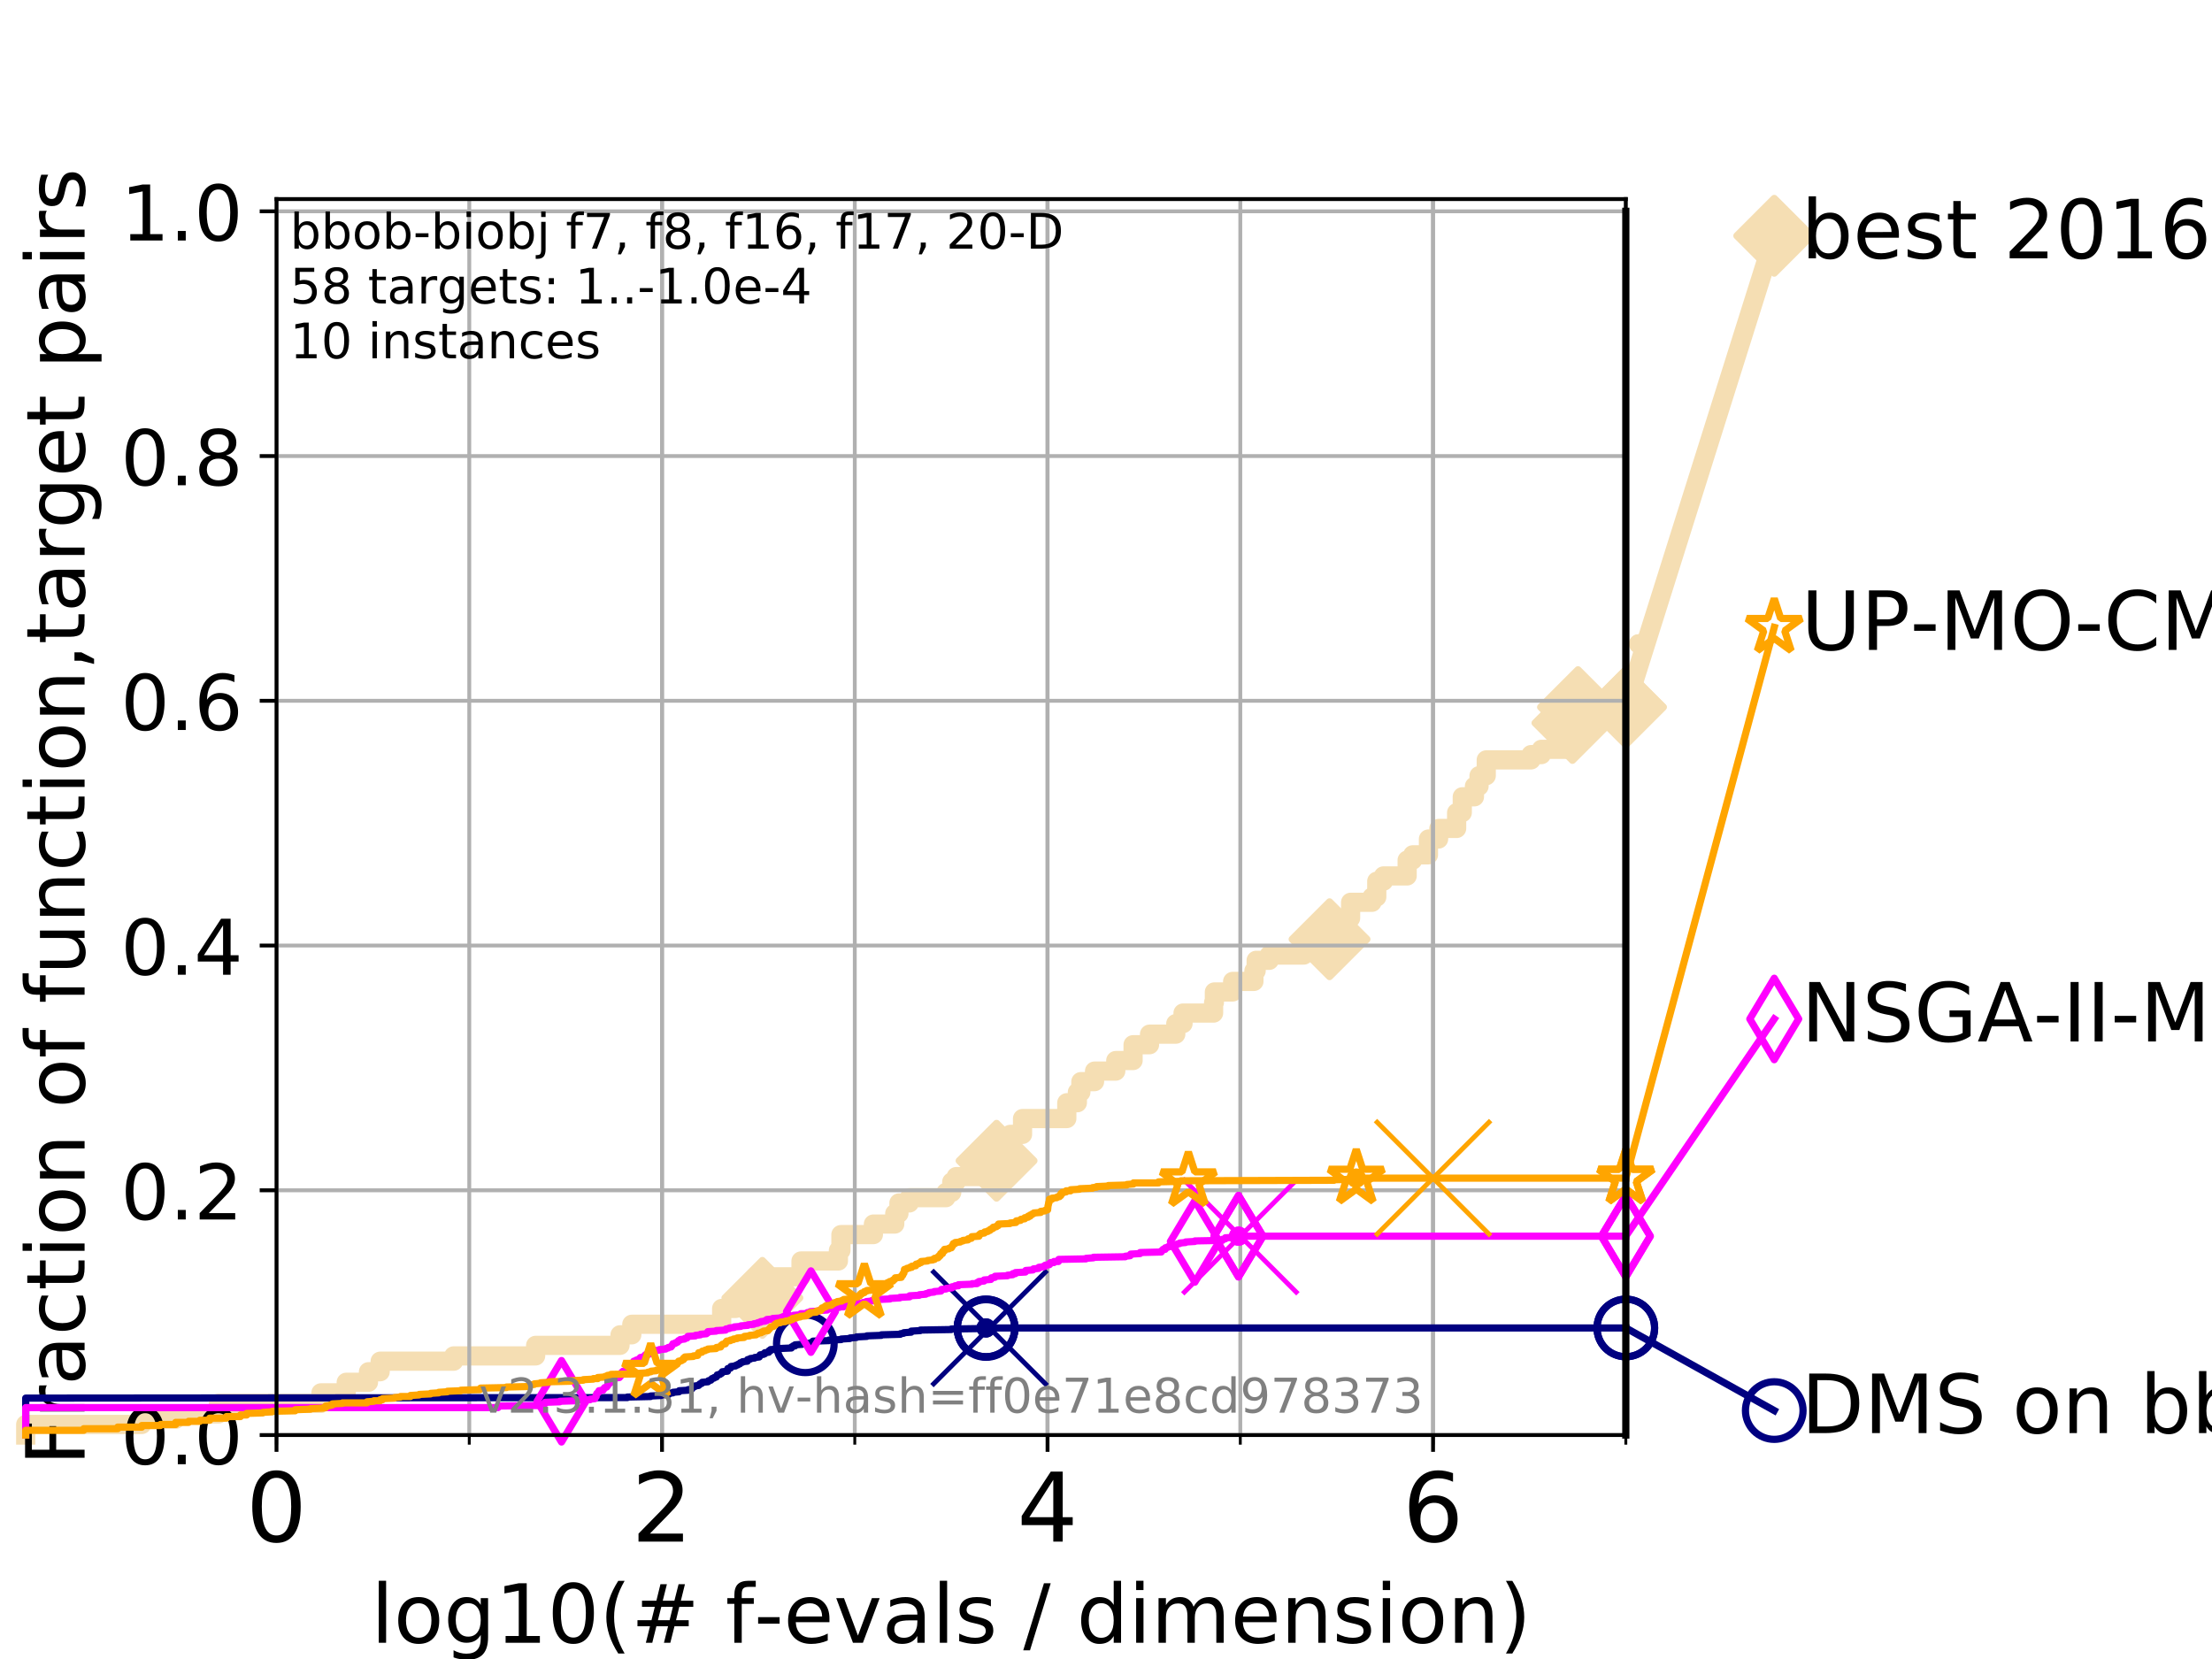 <?xml version="1.0" encoding="utf-8" standalone="no"?>
<!DOCTYPE svg PUBLIC "-//W3C//DTD SVG 1.1//EN"
  "http://www.w3.org/Graphics/SVG/1.1/DTD/svg11.dtd">
<!-- Created with matplotlib (https://matplotlib.org/) -->
<svg height="345.6pt" version="1.1" viewBox="0 0 460.8 345.6" width="460.8pt" xmlns="http://www.w3.org/2000/svg" xmlns:xlink="http://www.w3.org/1999/xlink">
 <defs>
  <style type="text/css">
*{stroke-linecap:butt;stroke-linejoin:round;}
  </style>
 </defs>
 <g id="figure_1">
  <g id="patch_1">
   <path d="M 0 345.6 
L 460.8 345.6 
L 460.8 0 
L 0 0 
z
" style="fill:#ffffff;"/>
  </g>
  <g id="axes_1">
   <g id="patch_2">
    <path d="M 57.6 298.944 
L 338.688 298.944 
L 338.688 41.472 
L 57.6 41.472 
z
" style="fill:#ffffff;"/>
   </g>
   <g id="line2d_1">
    <path d="M 5.357 298.944 
L 5.357 296.746 
L 29.533 296.746 
L 29.533 295.648 
L 36.604 295.648 
L 36.604 294.549 
L 45.512 294.549 
L 45.512 292.351 
L 66.854 292.351 
L 66.854 290.154 
L 72.125 290.154 
L 72.125 287.956 
L 76.759 287.956 
L 76.759 285.758 
L 79.196 285.758 
L 79.196 283.561 
L 94.506 283.561 
L 94.506 282.462 
L 111.585 282.462 
L 111.585 280.264 
L 129.162 280.264 
L 129.162 278.067 
L 131.616 278.067 
L 131.616 275.869 
L 150.336 275.869 
L 150.336 272.573 
L 153.244 272.573 
L 153.244 271.474 
L 158.814 271.474 
L 158.814 270.375 
L 160.5 270.375 
L 160.5 267.079 
L 161.571 267.079 
L 161.571 265.98 
L 166.864 265.98 
L 166.864 262.683 
L 174.656 262.683 
L 174.656 260.486 
L 175.179 260.486 
L 175.179 257.189 
L 181.944 257.189 
L 181.944 254.992 
L 186.394 254.992 
L 186.394 252.794 
L 187.264 252.794 
L 187.264 250.597 
L 189.431 250.597 
L 189.431 249.498 
L 197.051 249.498 
L 197.051 248.399 
L 198.27 248.399 
L 198.27 246.201 
L 199.201 246.201 
L 199.201 245.103 
L 206.459 245.103 
L 206.459 244.004 
L 207.601 244.004 
L 207.601 241.806 
L 208.429 241.806 
L 208.429 239.609 
L 210.44 239.609 
L 210.44 236.312 
L 213.012 236.312 
L 213.012 233.016 
L 222.234 233.016 
L 222.234 229.719 
L 224.436 229.719 
L 224.436 227.522 
L 225.165 227.522 
L 225.165 225.324 
L 228.014 225.324 
L 228.014 223.126 
L 232.434 223.126 
L 232.434 220.929 
L 236.04 220.929 
L 236.04 217.632 
L 239.468 217.632 
L 239.468 215.435 
L 244.94 215.435 
L 244.94 213.237 
L 246.445 213.237 
L 246.445 211.04 
L 252.812 211.04 
L 252.812 208.842 
L 252.977 208.842 
L 252.977 206.644 
L 256.782 206.644 
L 256.782 204.447 
L 261.213 204.447 
L 261.213 202.249 
L 261.68 202.249 
L 261.68 200.052 
L 264.407 200.052 
L 264.407 198.953 
L 271.604 198.953 
L 271.604 196.755 
L 271.98 196.755 
L 271.98 195.656 
L 276.968 195.656 
L 276.968 194.558 
L 279.867 194.558 
L 279.867 191.261 
L 281.356 191.261 
L 281.356 187.965 
L 285.81 187.965 
L 285.81 186.866 
L 286.806 186.866 
L 286.806 183.569 
L 288.211 183.569 
L 288.211 182.471 
L 293.136 182.471 
L 293.136 179.174 
L 294.299 179.174 
L 294.299 178.075 
L 297.572 178.075 
L 297.572 174.779 
L 299.686 174.779 
L 299.747 172.581 
L 303.444 172.581 
L 303.444 169.285 
L 304.619 169.285 
L 304.619 165.989 
L 307.152 165.989 
L 307.152 163.791 
L 308.11 163.791 
L 308.11 161.593 
L 309.611 161.593 
L 309.611 158.297 
L 318.941 158.297 
L 318.941 157.198 
L 321.1 157.198 
L 321.1 156.099 
L 327.565 156.099 
L 327.568 150.605 
L 328.727 150.605 
L 328.727 147.309 
L 338.688 147.309 
L 338.688 147.309 
" style="fill:none;stroke:#f5deb3;stroke-linecap:square;stroke-width:4;"/>
   </g>
   <g id="line2d_2">
    <defs>
     <path d="M 0 7.778 
L 7.778 0 
L 0 -7.778 
L -7.778 0 
z
" id="m111a55a396" style="stroke:#f5deb3;stroke-linejoin:miter;stroke-width:1.5;"/>
    </defs>
    <g>
     <use style="fill:#f5deb3;stroke:#f5deb3;stroke-linejoin:miter;stroke-width:1.5;" x="158.814" xlink:href="#m111a55a396" y="270.375"/>
     <use style="fill:#f5deb3;stroke:#f5deb3;stroke-linejoin:miter;stroke-width:1.5;" x="207.601" xlink:href="#m111a55a396" y="241.806"/>
     <use style="fill:#f5deb3;stroke:#f5deb3;stroke-linejoin:miter;stroke-width:1.5;" x="276.968" xlink:href="#m111a55a396" y="195.656"/>
     <use style="fill:#f5deb3;stroke:#f5deb3;stroke-linejoin:miter;stroke-width:1.5;" x="327.568" xlink:href="#m111a55a396" y="150.605"/>
     <use style="fill:#f5deb3;stroke:#f5deb3;stroke-linejoin:miter;stroke-width:1.5;" x="328.727" xlink:href="#m111a55a396" y="147.309"/>
     <use style="fill:#f5deb3;stroke:#f5deb3;stroke-linejoin:miter;stroke-width:1.5;" x="338.688" xlink:href="#m111a55a396" y="147.309"/>
    </g>
   </g>
   <g id="line2d_3">
    <path style="fill:none;stroke:#f5deb3;stroke-linecap:square;stroke-width:4;"/>
    <g/>
   </g>
   <g id="line2d_4">
    <path d="M 338.688 147.309 
L 369.608 49.12 
" style="fill:none;stroke:#f5deb3;stroke-linecap:square;stroke-width:4;"/>
    <g>
     <use style="fill:#f5deb3;stroke:#f5deb3;stroke-linejoin:miter;stroke-width:1.5;" x="338.688" xlink:href="#m111a55a396" y="147.309"/>
     <use style="fill:#f5deb3;stroke:#f5deb3;stroke-linejoin:miter;stroke-width:1.5;" x="369.608" xlink:href="#m111a55a396" y="49.12"/>
    </g>
   </g>
   <g id="matplotlib.axis_1">
    <g id="xtick_1">
     <g id="line2d_5">
      <path clip-path="url(#p8d3c68c36c)" d="M 57.6 298.944 
L 57.6 41.472 
" style="fill:none;stroke:#b0b0b0;stroke-linecap:square;stroke-width:0.8;"/>
     </g>
     <g id="line2d_6">
      <defs>
       <path d="M 0 0 
L 0 3.5 
" id="m8b1da39656" style="stroke:#000000;stroke-width:0.8;"/>
      </defs>
      <g>
       <use style="stroke:#000000;stroke-width:0.8;" x="57.6" xlink:href="#m8b1da39656" y="298.944"/>
      </g>
     </g>
     <g id="text_1">
      <!-- 0 -->
      <defs>
       <path d="M 31.781 66.406 
Q 24.172 66.406 20.328 58.906 
Q 16.5 51.422 16.5 36.375 
Q 16.5 21.391 20.328 13.891 
Q 24.172 6.391 31.781 6.391 
Q 39.453 6.391 43.281 13.891 
Q 47.125 21.391 47.125 36.375 
Q 47.125 51.422 43.281 58.906 
Q 39.453 66.406 31.781 66.406 
z
M 31.781 74.219 
Q 44.047 74.219 50.516 64.516 
Q 56.984 54.828 56.984 36.375 
Q 56.984 17.969 50.516 8.266 
Q 44.047 -1.422 31.781 -1.422 
Q 19.531 -1.422 13.062 8.266 
Q 6.594 17.969 6.594 36.375 
Q 6.594 54.828 13.062 64.516 
Q 19.531 74.219 31.781 74.219 
z
" id="DejaVuSans-48"/>
      </defs>
      <g transform="translate(51.237 321.141)scale(0.2 -0.2)">
       <use xlink:href="#DejaVuSans-48"/>
      </g>
     </g>
    </g>
    <g id="xtick_2">
     <g id="line2d_7">
      <path clip-path="url(#p8d3c68c36c)" d="M 137.911 298.944 
L 137.911 41.472 
" style="fill:none;stroke:#b0b0b0;stroke-linecap:square;stroke-width:0.8;"/>
     </g>
     <g id="line2d_8">
      <g>
       <use style="stroke:#000000;stroke-width:0.8;" x="137.911" xlink:href="#m8b1da39656" y="298.944"/>
      </g>
     </g>
     <g id="text_2">
      <!-- 2 -->
      <defs>
       <path d="M 19.188 8.297 
L 53.609 8.297 
L 53.609 0 
L 7.328 0 
L 7.328 8.297 
Q 12.938 14.109 22.625 23.891 
Q 32.328 33.688 34.812 36.531 
Q 39.547 41.844 41.422 45.531 
Q 43.312 49.219 43.312 52.781 
Q 43.312 58.594 39.234 62.25 
Q 35.156 65.922 28.609 65.922 
Q 23.969 65.922 18.812 64.312 
Q 13.672 62.703 7.812 59.422 
L 7.812 69.391 
Q 13.766 71.781 18.938 73 
Q 24.125 74.219 28.422 74.219 
Q 39.75 74.219 46.484 68.547 
Q 53.219 62.891 53.219 53.422 
Q 53.219 48.922 51.531 44.891 
Q 49.859 40.875 45.406 35.406 
Q 44.188 33.984 37.641 27.219 
Q 31.109 20.453 19.188 8.297 
z
" id="DejaVuSans-50"/>
      </defs>
      <g transform="translate(131.548 321.141)scale(0.2 -0.2)">
       <use xlink:href="#DejaVuSans-50"/>
      </g>
     </g>
    </g>
    <g id="xtick_3">
     <g id="line2d_9">
      <path clip-path="url(#p8d3c68c36c)" d="M 218.222 298.944 
L 218.222 41.472 
" style="fill:none;stroke:#b0b0b0;stroke-linecap:square;stroke-width:0.8;"/>
     </g>
     <g id="line2d_10">
      <g>
       <use style="stroke:#000000;stroke-width:0.8;" x="218.222" xlink:href="#m8b1da39656" y="298.944"/>
      </g>
     </g>
     <g id="text_3">
      <!-- 4 -->
      <defs>
       <path d="M 37.797 64.312 
L 12.891 25.391 
L 37.797 25.391 
z
M 35.203 72.906 
L 47.609 72.906 
L 47.609 25.391 
L 58.016 25.391 
L 58.016 17.188 
L 47.609 17.188 
L 47.609 0 
L 37.797 0 
L 37.797 17.188 
L 4.891 17.188 
L 4.891 26.703 
z
" id="DejaVuSans-52"/>
      </defs>
      <g transform="translate(211.859 321.141)scale(0.2 -0.2)">
       <use xlink:href="#DejaVuSans-52"/>
      </g>
     </g>
    </g>
    <g id="xtick_4">
     <g id="line2d_11">
      <path clip-path="url(#p8d3c68c36c)" d="M 298.533 298.944 
L 298.533 41.472 
" style="fill:none;stroke:#b0b0b0;stroke-linecap:square;stroke-width:0.8;"/>
     </g>
     <g id="line2d_12">
      <g>
       <use style="stroke:#000000;stroke-width:0.8;" x="298.533" xlink:href="#m8b1da39656" y="298.944"/>
      </g>
     </g>
     <g id="text_4">
      <!-- 6 -->
      <defs>
       <path d="M 33.016 40.375 
Q 26.375 40.375 22.484 35.828 
Q 18.609 31.297 18.609 23.391 
Q 18.609 15.531 22.484 10.953 
Q 26.375 6.391 33.016 6.391 
Q 39.656 6.391 43.531 10.953 
Q 47.406 15.531 47.406 23.391 
Q 47.406 31.297 43.531 35.828 
Q 39.656 40.375 33.016 40.375 
z
M 52.594 71.297 
L 52.594 62.312 
Q 48.875 64.062 45.094 64.984 
Q 41.312 65.922 37.594 65.922 
Q 27.828 65.922 22.672 59.328 
Q 17.531 52.734 16.797 39.406 
Q 19.672 43.656 24.016 45.922 
Q 28.375 48.188 33.594 48.188 
Q 44.578 48.188 50.953 41.516 
Q 57.328 34.859 57.328 23.391 
Q 57.328 12.156 50.688 5.359 
Q 44.047 -1.422 33.016 -1.422 
Q 20.359 -1.422 13.672 8.266 
Q 6.984 17.969 6.984 36.375 
Q 6.984 53.656 15.188 63.938 
Q 23.391 74.219 37.203 74.219 
Q 40.922 74.219 44.703 73.484 
Q 48.484 72.75 52.594 71.297 
z
" id="DejaVuSans-54"/>
      </defs>
      <g transform="translate(292.17 321.141)scale(0.2 -0.2)">
       <use xlink:href="#DejaVuSans-54"/>
      </g>
     </g>
    </g>
    <g id="xtick_5">
     <g id="line2d_13">
      <path clip-path="url(#p8d3c68c36c)" d="M 57.6 298.944 
L 57.6 41.472 
" style="fill:none;stroke:#b0b0b0;stroke-linecap:square;stroke-width:0.8;"/>
     </g>
     <g id="line2d_14">
      <defs>
       <path d="M 0 0 
L 0 2 
" id="m57b20591b8" style="stroke:#000000;stroke-width:0.6;"/>
      </defs>
      <g>
       <use style="stroke:#000000;stroke-width:0.6;" x="57.6" xlink:href="#m57b20591b8" y="298.944"/>
      </g>
     </g>
    </g>
    <g id="xtick_6">
     <g id="line2d_15">
      <path clip-path="url(#p8d3c68c36c)" d="M 97.755 298.944 
L 97.755 41.472 
" style="fill:none;stroke:#b0b0b0;stroke-linecap:square;stroke-width:0.8;"/>
     </g>
     <g id="line2d_16">
      <g>
       <use style="stroke:#000000;stroke-width:0.6;" x="97.755" xlink:href="#m57b20591b8" y="298.944"/>
      </g>
     </g>
    </g>
    <g id="xtick_7">
     <g id="line2d_17">
      <path clip-path="url(#p8d3c68c36c)" d="M 137.911 298.944 
L 137.911 41.472 
" style="fill:none;stroke:#b0b0b0;stroke-linecap:square;stroke-width:0.8;"/>
     </g>
     <g id="line2d_18">
      <g>
       <use style="stroke:#000000;stroke-width:0.6;" x="137.911" xlink:href="#m57b20591b8" y="298.944"/>
      </g>
     </g>
    </g>
    <g id="xtick_8">
     <g id="line2d_19">
      <path clip-path="url(#p8d3c68c36c)" d="M 178.066 298.944 
L 178.066 41.472 
" style="fill:none;stroke:#b0b0b0;stroke-linecap:square;stroke-width:0.8;"/>
     </g>
     <g id="line2d_20">
      <g>
       <use style="stroke:#000000;stroke-width:0.6;" x="178.066" xlink:href="#m57b20591b8" y="298.944"/>
      </g>
     </g>
    </g>
    <g id="xtick_9">
     <g id="line2d_21">
      <path clip-path="url(#p8d3c68c36c)" d="M 218.222 298.944 
L 218.222 41.472 
" style="fill:none;stroke:#b0b0b0;stroke-linecap:square;stroke-width:0.8;"/>
     </g>
     <g id="line2d_22">
      <g>
       <use style="stroke:#000000;stroke-width:0.6;" x="218.222" xlink:href="#m57b20591b8" y="298.944"/>
      </g>
     </g>
    </g>
    <g id="xtick_10">
     <g id="line2d_23">
      <path clip-path="url(#p8d3c68c36c)" d="M 258.377 298.944 
L 258.377 41.472 
" style="fill:none;stroke:#b0b0b0;stroke-linecap:square;stroke-width:0.8;"/>
     </g>
     <g id="line2d_24">
      <g>
       <use style="stroke:#000000;stroke-width:0.6;" x="258.377" xlink:href="#m57b20591b8" y="298.944"/>
      </g>
     </g>
    </g>
    <g id="xtick_11">
     <g id="line2d_25">
      <path clip-path="url(#p8d3c68c36c)" d="M 298.533 298.944 
L 298.533 41.472 
" style="fill:none;stroke:#b0b0b0;stroke-linecap:square;stroke-width:0.8;"/>
     </g>
     <g id="line2d_26">
      <g>
       <use style="stroke:#000000;stroke-width:0.6;" x="298.533" xlink:href="#m57b20591b8" y="298.944"/>
      </g>
     </g>
    </g>
    <g id="xtick_12">
     <g id="line2d_27">
      <path clip-path="url(#p8d3c68c36c)" d="M 338.688 298.944 
L 338.688 41.472 
" style="fill:none;stroke:#b0b0b0;stroke-linecap:square;stroke-width:0.8;"/>
     </g>
     <g id="line2d_28">
      <g>
       <use style="stroke:#000000;stroke-width:0.6;" x="338.688" xlink:href="#m57b20591b8" y="298.944"/>
      </g>
     </g>
    </g>
    <g id="text_5">
     <!-- log10(# f-evals / dimension) -->
     <defs>
      <path d="M 9.422 75.984 
L 18.406 75.984 
L 18.406 0 
L 9.422 0 
z
" id="DejaVuSans-108"/>
      <path d="M 30.609 48.391 
Q 23.391 48.391 19.188 42.75 
Q 14.984 37.109 14.984 27.297 
Q 14.984 17.484 19.156 11.844 
Q 23.344 6.203 30.609 6.203 
Q 37.797 6.203 41.984 11.859 
Q 46.188 17.531 46.188 27.297 
Q 46.188 37.016 41.984 42.703 
Q 37.797 48.391 30.609 48.391 
z
M 30.609 56 
Q 42.328 56 49.016 48.375 
Q 55.719 40.766 55.719 27.297 
Q 55.719 13.875 49.016 6.219 
Q 42.328 -1.422 30.609 -1.422 
Q 18.844 -1.422 12.172 6.219 
Q 5.516 13.875 5.516 27.297 
Q 5.516 40.766 12.172 48.375 
Q 18.844 56 30.609 56 
z
" id="DejaVuSans-111"/>
      <path d="M 45.406 27.984 
Q 45.406 37.75 41.375 43.109 
Q 37.359 48.484 30.078 48.484 
Q 22.859 48.484 18.828 43.109 
Q 14.797 37.75 14.797 27.984 
Q 14.797 18.266 18.828 12.891 
Q 22.859 7.516 30.078 7.516 
Q 37.359 7.516 41.375 12.891 
Q 45.406 18.266 45.406 27.984 
z
M 54.391 6.781 
Q 54.391 -7.172 48.188 -13.984 
Q 42 -20.797 29.203 -20.797 
Q 24.469 -20.797 20.266 -20.094 
Q 16.062 -19.391 12.109 -17.922 
L 12.109 -9.188 
Q 16.062 -11.328 19.922 -12.344 
Q 23.781 -13.375 27.781 -13.375 
Q 36.625 -13.375 41.016 -8.766 
Q 45.406 -4.156 45.406 5.172 
L 45.406 9.625 
Q 42.625 4.781 38.281 2.391 
Q 33.938 0 27.875 0 
Q 17.828 0 11.672 7.656 
Q 5.516 15.328 5.516 27.984 
Q 5.516 40.672 11.672 48.328 
Q 17.828 56 27.875 56 
Q 33.938 56 38.281 53.609 
Q 42.625 51.219 45.406 46.391 
L 45.406 54.688 
L 54.391 54.688 
z
" id="DejaVuSans-103"/>
      <path d="M 12.406 8.297 
L 28.516 8.297 
L 28.516 63.922 
L 10.984 60.406 
L 10.984 69.391 
L 28.422 72.906 
L 38.281 72.906 
L 38.281 8.297 
L 54.391 8.297 
L 54.391 0 
L 12.406 0 
z
" id="DejaVuSans-49"/>
      <path d="M 31 75.875 
Q 24.469 64.656 21.281 53.656 
Q 18.109 42.672 18.109 31.391 
Q 18.109 20.125 21.312 9.062 
Q 24.516 -2 31 -13.188 
L 23.188 -13.188 
Q 15.875 -1.703 12.234 9.375 
Q 8.594 20.453 8.594 31.391 
Q 8.594 42.281 12.203 53.312 
Q 15.828 64.359 23.188 75.875 
z
" id="DejaVuSans-40"/>
      <path d="M 51.125 44 
L 36.922 44 
L 32.812 27.688 
L 47.125 27.688 
z
M 43.797 71.781 
L 38.719 51.516 
L 52.984 51.516 
L 58.109 71.781 
L 65.922 71.781 
L 60.891 51.516 
L 76.125 51.516 
L 76.125 44 
L 58.984 44 
L 54.984 27.688 
L 70.516 27.688 
L 70.516 20.219 
L 53.078 20.219 
L 48 0 
L 40.188 0 
L 45.219 20.219 
L 30.906 20.219 
L 25.875 0 
L 18.016 0 
L 23.094 20.219 
L 7.719 20.219 
L 7.719 27.688 
L 24.906 27.688 
L 29 44 
L 13.281 44 
L 13.281 51.516 
L 30.906 51.516 
L 35.891 71.781 
z
" id="DejaVuSans-35"/>
      <path id="DejaVuSans-32"/>
      <path d="M 37.109 75.984 
L 37.109 68.5 
L 28.516 68.5 
Q 23.688 68.5 21.797 66.547 
Q 19.922 64.594 19.922 59.516 
L 19.922 54.688 
L 34.719 54.688 
L 34.719 47.703 
L 19.922 47.703 
L 19.922 0 
L 10.891 0 
L 10.891 47.703 
L 2.297 47.703 
L 2.297 54.688 
L 10.891 54.688 
L 10.891 58.5 
Q 10.891 67.625 15.141 71.797 
Q 19.391 75.984 28.609 75.984 
z
" id="DejaVuSans-102"/>
      <path d="M 4.891 31.391 
L 31.203 31.391 
L 31.203 23.391 
L 4.891 23.391 
z
" id="DejaVuSans-45"/>
      <path d="M 56.203 29.594 
L 56.203 25.203 
L 14.891 25.203 
Q 15.484 15.922 20.484 11.062 
Q 25.484 6.203 34.422 6.203 
Q 39.594 6.203 44.453 7.469 
Q 49.312 8.734 54.109 11.281 
L 54.109 2.781 
Q 49.266 0.734 44.188 -0.344 
Q 39.109 -1.422 33.891 -1.422 
Q 20.797 -1.422 13.156 6.188 
Q 5.516 13.812 5.516 26.812 
Q 5.516 40.234 12.766 48.109 
Q 20.016 56 32.328 56 
Q 43.359 56 49.781 48.891 
Q 56.203 41.797 56.203 29.594 
z
M 47.219 32.234 
Q 47.125 39.594 43.094 43.984 
Q 39.062 48.391 32.422 48.391 
Q 24.906 48.391 20.391 44.141 
Q 15.875 39.891 15.188 32.172 
z
" id="DejaVuSans-101"/>
      <path d="M 2.984 54.688 
L 12.5 54.688 
L 29.594 8.797 
L 46.688 54.688 
L 56.203 54.688 
L 35.688 0 
L 23.484 0 
z
" id="DejaVuSans-118"/>
      <path d="M 34.281 27.484 
Q 23.391 27.484 19.188 25 
Q 14.984 22.516 14.984 16.5 
Q 14.984 11.719 18.141 8.906 
Q 21.297 6.109 26.703 6.109 
Q 34.188 6.109 38.703 11.406 
Q 43.219 16.703 43.219 25.484 
L 43.219 27.484 
z
M 52.203 31.203 
L 52.203 0 
L 43.219 0 
L 43.219 8.297 
Q 40.141 3.328 35.547 0.953 
Q 30.953 -1.422 24.312 -1.422 
Q 15.922 -1.422 10.953 3.297 
Q 6 8.016 6 15.922 
Q 6 25.141 12.172 29.828 
Q 18.359 34.516 30.609 34.516 
L 43.219 34.516 
L 43.219 35.406 
Q 43.219 41.609 39.141 45 
Q 35.062 48.391 27.688 48.391 
Q 23 48.391 18.547 47.266 
Q 14.109 46.141 10.016 43.891 
L 10.016 52.203 
Q 14.938 54.109 19.578 55.047 
Q 24.219 56 28.609 56 
Q 40.484 56 46.344 49.844 
Q 52.203 43.703 52.203 31.203 
z
" id="DejaVuSans-97"/>
      <path d="M 44.281 53.078 
L 44.281 44.578 
Q 40.484 46.531 36.375 47.5 
Q 32.281 48.484 27.875 48.484 
Q 21.188 48.484 17.844 46.438 
Q 14.5 44.391 14.5 40.281 
Q 14.5 37.156 16.891 35.375 
Q 19.281 33.594 26.516 31.984 
L 29.594 31.297 
Q 39.156 29.25 43.188 25.516 
Q 47.219 21.781 47.219 15.094 
Q 47.219 7.469 41.188 3.016 
Q 35.156 -1.422 24.609 -1.422 
Q 20.219 -1.422 15.453 -0.562 
Q 10.688 0.297 5.422 2 
L 5.422 11.281 
Q 10.406 8.688 15.234 7.391 
Q 20.062 6.109 24.812 6.109 
Q 31.156 6.109 34.562 8.281 
Q 37.984 10.453 37.984 14.406 
Q 37.984 18.062 35.516 20.016 
Q 33.062 21.969 24.703 23.781 
L 21.578 24.516 
Q 13.234 26.266 9.516 29.906 
Q 5.812 33.547 5.812 39.891 
Q 5.812 47.609 11.281 51.797 
Q 16.75 56 26.812 56 
Q 31.781 56 36.172 55.266 
Q 40.578 54.547 44.281 53.078 
z
" id="DejaVuSans-115"/>
      <path d="M 25.391 72.906 
L 33.688 72.906 
L 8.297 -9.281 
L 0 -9.281 
z
" id="DejaVuSans-47"/>
      <path d="M 45.406 46.391 
L 45.406 75.984 
L 54.391 75.984 
L 54.391 0 
L 45.406 0 
L 45.406 8.203 
Q 42.578 3.328 38.25 0.953 
Q 33.938 -1.422 27.875 -1.422 
Q 17.969 -1.422 11.734 6.484 
Q 5.516 14.406 5.516 27.297 
Q 5.516 40.188 11.734 48.094 
Q 17.969 56 27.875 56 
Q 33.938 56 38.25 53.625 
Q 42.578 51.266 45.406 46.391 
z
M 14.797 27.297 
Q 14.797 17.391 18.875 11.75 
Q 22.953 6.109 30.078 6.109 
Q 37.203 6.109 41.297 11.75 
Q 45.406 17.391 45.406 27.297 
Q 45.406 37.203 41.297 42.844 
Q 37.203 48.484 30.078 48.484 
Q 22.953 48.484 18.875 42.844 
Q 14.797 37.203 14.797 27.297 
z
" id="DejaVuSans-100"/>
      <path d="M 9.422 54.688 
L 18.406 54.688 
L 18.406 0 
L 9.422 0 
z
M 9.422 75.984 
L 18.406 75.984 
L 18.406 64.594 
L 9.422 64.594 
z
" id="DejaVuSans-105"/>
      <path d="M 52 44.188 
Q 55.375 50.25 60.062 53.125 
Q 64.75 56 71.094 56 
Q 79.641 56 84.281 50.016 
Q 88.922 44.047 88.922 33.016 
L 88.922 0 
L 79.891 0 
L 79.891 32.719 
Q 79.891 40.578 77.094 44.375 
Q 74.312 48.188 68.609 48.188 
Q 61.625 48.188 57.562 43.547 
Q 53.516 38.922 53.516 30.906 
L 53.516 0 
L 44.484 0 
L 44.484 32.719 
Q 44.484 40.625 41.703 44.406 
Q 38.922 48.188 33.109 48.188 
Q 26.219 48.188 22.156 43.531 
Q 18.109 38.875 18.109 30.906 
L 18.109 0 
L 9.078 0 
L 9.078 54.688 
L 18.109 54.688 
L 18.109 46.188 
Q 21.188 51.219 25.484 53.609 
Q 29.781 56 35.688 56 
Q 41.656 56 45.828 52.969 
Q 50 49.953 52 44.188 
z
" id="DejaVuSans-109"/>
      <path d="M 54.891 33.016 
L 54.891 0 
L 45.906 0 
L 45.906 32.719 
Q 45.906 40.484 42.875 44.328 
Q 39.844 48.188 33.797 48.188 
Q 26.516 48.188 22.312 43.547 
Q 18.109 38.922 18.109 30.906 
L 18.109 0 
L 9.078 0 
L 9.078 54.688 
L 18.109 54.688 
L 18.109 46.188 
Q 21.344 51.125 25.703 53.562 
Q 30.078 56 35.797 56 
Q 45.219 56 50.047 50.172 
Q 54.891 44.344 54.891 33.016 
z
" id="DejaVuSans-110"/>
      <path d="M 8.016 75.875 
L 15.828 75.875 
Q 23.141 64.359 26.781 53.312 
Q 30.422 42.281 30.422 31.391 
Q 30.422 20.453 26.781 9.375 
Q 23.141 -1.703 15.828 -13.188 
L 8.016 -13.188 
Q 14.5 -2 17.703 9.062 
Q 20.906 20.125 20.906 31.391 
Q 20.906 42.672 17.703 53.656 
Q 14.5 64.656 8.016 75.875 
z
" id="DejaVuSans-41"/>
     </defs>
     <g transform="translate(77.303 342.218)scale(0.17 -0.17)">
      <use xlink:href="#DejaVuSans-108"/>
      <use x="27.783" xlink:href="#DejaVuSans-111"/>
      <use x="88.965" xlink:href="#DejaVuSans-103"/>
      <use x="152.441" xlink:href="#DejaVuSans-49"/>
      <use x="216.064" xlink:href="#DejaVuSans-48"/>
      <use x="279.688" xlink:href="#DejaVuSans-40"/>
      <use x="318.701" xlink:href="#DejaVuSans-35"/>
      <use x="402.49" xlink:href="#DejaVuSans-32"/>
      <use x="434.277" xlink:href="#DejaVuSans-102"/>
      <use x="469.404" xlink:href="#DejaVuSans-45"/>
      <use x="505.488" xlink:href="#DejaVuSans-101"/>
      <use x="567.012" xlink:href="#DejaVuSans-118"/>
      <use x="626.191" xlink:href="#DejaVuSans-97"/>
      <use x="687.471" xlink:href="#DejaVuSans-108"/>
      <use x="715.254" xlink:href="#DejaVuSans-115"/>
      <use x="767.354" xlink:href="#DejaVuSans-32"/>
      <use x="799.141" xlink:href="#DejaVuSans-47"/>
      <use x="832.832" xlink:href="#DejaVuSans-32"/>
      <use x="864.619" xlink:href="#DejaVuSans-100"/>
      <use x="928.096" xlink:href="#DejaVuSans-105"/>
      <use x="955.879" xlink:href="#DejaVuSans-109"/>
      <use x="1053.291" xlink:href="#DejaVuSans-101"/>
      <use x="1114.814" xlink:href="#DejaVuSans-110"/>
      <use x="1178.193" xlink:href="#DejaVuSans-115"/>
      <use x="1230.293" xlink:href="#DejaVuSans-105"/>
      <use x="1258.076" xlink:href="#DejaVuSans-111"/>
      <use x="1319.258" xlink:href="#DejaVuSans-110"/>
      <use x="1382.637" xlink:href="#DejaVuSans-41"/>
     </g>
    </g>
   </g>
   <g id="matplotlib.axis_2">
    <g id="ytick_1">
     <g id="line2d_29">
      <path clip-path="url(#p8d3c68c36c)" d="M 57.6 298.944 
L 338.688 298.944 
" style="fill:none;stroke:#b0b0b0;stroke-linecap:square;stroke-width:0.8;"/>
     </g>
     <g id="line2d_30">
      <defs>
       <path d="M 0 0 
L -3.5 0 
" id="m883dabf989" style="stroke:#000000;stroke-width:0.8;"/>
      </defs>
      <g>
       <use style="stroke:#000000;stroke-width:0.8;" x="57.6" xlink:href="#m883dabf989" y="298.944"/>
      </g>
     </g>
     <g id="text_6">
      <!-- 0.0 -->
      <defs>
       <path d="M 10.688 12.406 
L 21 12.406 
L 21 0 
L 10.688 0 
z
" id="DejaVuSans-46"/>
      </defs>
      <g transform="translate(25.155 305.023)scale(0.16 -0.16)">
       <use xlink:href="#DejaVuSans-48"/>
       <use x="63.623" xlink:href="#DejaVuSans-46"/>
       <use x="95.41" xlink:href="#DejaVuSans-48"/>
      </g>
     </g>
    </g>
    <g id="ytick_2">
     <g id="line2d_31">
      <path clip-path="url(#p8d3c68c36c)" d="M 57.6 247.959 
L 338.688 247.959 
" style="fill:none;stroke:#b0b0b0;stroke-linecap:square;stroke-width:0.8;"/>
     </g>
     <g id="line2d_32">
      <g>
       <use style="stroke:#000000;stroke-width:0.8;" x="57.6" xlink:href="#m883dabf989" y="247.959"/>
      </g>
     </g>
     <g id="text_7">
      <!-- 0.2 -->
      <g transform="translate(25.155 254.038)scale(0.16 -0.16)">
       <use xlink:href="#DejaVuSans-48"/>
       <use x="63.623" xlink:href="#DejaVuSans-46"/>
       <use x="95.41" xlink:href="#DejaVuSans-50"/>
      </g>
     </g>
    </g>
    <g id="ytick_3">
     <g id="line2d_33">
      <path clip-path="url(#p8d3c68c36c)" d="M 57.6 196.975 
L 338.688 196.975 
" style="fill:none;stroke:#b0b0b0;stroke-linecap:square;stroke-width:0.8;"/>
     </g>
     <g id="line2d_34">
      <g>
       <use style="stroke:#000000;stroke-width:0.8;" x="57.6" xlink:href="#m883dabf989" y="196.975"/>
      </g>
     </g>
     <g id="text_8">
      <!-- 0.4 -->
      <g transform="translate(25.155 203.054)scale(0.16 -0.16)">
       <use xlink:href="#DejaVuSans-48"/>
       <use x="63.623" xlink:href="#DejaVuSans-46"/>
       <use x="95.41" xlink:href="#DejaVuSans-52"/>
      </g>
     </g>
    </g>
    <g id="ytick_4">
     <g id="line2d_35">
      <path clip-path="url(#p8d3c68c36c)" d="M 57.6 145.99 
L 338.688 145.99 
" style="fill:none;stroke:#b0b0b0;stroke-linecap:square;stroke-width:0.8;"/>
     </g>
     <g id="line2d_36">
      <g>
       <use style="stroke:#000000;stroke-width:0.8;" x="57.6" xlink:href="#m883dabf989" y="145.99"/>
      </g>
     </g>
     <g id="text_9">
      <!-- 0.6 -->
      <g transform="translate(25.155 152.069)scale(0.16 -0.16)">
       <use xlink:href="#DejaVuSans-48"/>
       <use x="63.623" xlink:href="#DejaVuSans-46"/>
       <use x="95.41" xlink:href="#DejaVuSans-54"/>
      </g>
     </g>
    </g>
    <g id="ytick_5">
     <g id="line2d_37">
      <path clip-path="url(#p8d3c68c36c)" d="M 57.6 95.006 
L 338.688 95.006 
" style="fill:none;stroke:#b0b0b0;stroke-linecap:square;stroke-width:0.8;"/>
     </g>
     <g id="line2d_38">
      <g>
       <use style="stroke:#000000;stroke-width:0.8;" x="57.6" xlink:href="#m883dabf989" y="95.006"/>
      </g>
     </g>
     <g id="text_10">
      <!-- 0.8 -->
      <defs>
       <path d="M 31.781 34.625 
Q 24.75 34.625 20.719 30.859 
Q 16.703 27.094 16.703 20.516 
Q 16.703 13.922 20.719 10.156 
Q 24.75 6.391 31.781 6.391 
Q 38.812 6.391 42.859 10.172 
Q 46.922 13.969 46.922 20.516 
Q 46.922 27.094 42.891 30.859 
Q 38.875 34.625 31.781 34.625 
z
M 21.922 38.812 
Q 15.578 40.375 12.031 44.719 
Q 8.5 49.078 8.5 55.328 
Q 8.5 64.062 14.719 69.141 
Q 20.953 74.219 31.781 74.219 
Q 42.672 74.219 48.875 69.141 
Q 55.078 64.062 55.078 55.328 
Q 55.078 49.078 51.531 44.719 
Q 48 40.375 41.703 38.812 
Q 48.828 37.156 52.797 32.312 
Q 56.781 27.484 56.781 20.516 
Q 56.781 9.906 50.312 4.234 
Q 43.844 -1.422 31.781 -1.422 
Q 19.734 -1.422 13.25 4.234 
Q 6.781 9.906 6.781 20.516 
Q 6.781 27.484 10.781 32.312 
Q 14.797 37.156 21.922 38.812 
z
M 18.312 54.391 
Q 18.312 48.734 21.844 45.562 
Q 25.391 42.391 31.781 42.391 
Q 38.141 42.391 41.719 45.562 
Q 45.312 48.734 45.312 54.391 
Q 45.312 60.062 41.719 63.234 
Q 38.141 66.406 31.781 66.406 
Q 25.391 66.406 21.844 63.234 
Q 18.312 60.062 18.312 54.391 
z
" id="DejaVuSans-56"/>
      </defs>
      <g transform="translate(25.155 101.085)scale(0.16 -0.16)">
       <use xlink:href="#DejaVuSans-48"/>
       <use x="63.623" xlink:href="#DejaVuSans-46"/>
       <use x="95.41" xlink:href="#DejaVuSans-56"/>
      </g>
     </g>
    </g>
    <g id="ytick_6">
     <g id="line2d_39">
      <path clip-path="url(#p8d3c68c36c)" d="M 57.6 44.021 
L 338.688 44.021 
" style="fill:none;stroke:#b0b0b0;stroke-linecap:square;stroke-width:0.8;"/>
     </g>
     <g id="line2d_40">
      <g>
       <use style="stroke:#000000;stroke-width:0.8;" x="57.6" xlink:href="#m883dabf989" y="44.021"/>
      </g>
     </g>
     <g id="text_11">
      <!-- 1.0 -->
      <g transform="translate(25.155 50.1)scale(0.16 -0.16)">
       <use xlink:href="#DejaVuSans-49"/>
       <use x="63.623" xlink:href="#DejaVuSans-46"/>
       <use x="95.41" xlink:href="#DejaVuSans-48"/>
      </g>
     </g>
    </g>
    <g id="text_12">
     <!-- Fraction of function,target pairs -->
     <defs>
      <path d="M 9.812 72.906 
L 51.703 72.906 
L 51.703 64.594 
L 19.672 64.594 
L 19.672 43.109 
L 48.578 43.109 
L 48.578 34.812 
L 19.672 34.812 
L 19.672 0 
L 9.812 0 
z
" id="DejaVuSans-70"/>
      <path d="M 41.109 46.297 
Q 39.594 47.172 37.812 47.578 
Q 36.031 48 33.891 48 
Q 26.266 48 22.188 43.047 
Q 18.109 38.094 18.109 28.812 
L 18.109 0 
L 9.078 0 
L 9.078 54.688 
L 18.109 54.688 
L 18.109 46.188 
Q 20.953 51.172 25.484 53.578 
Q 30.031 56 36.531 56 
Q 37.453 56 38.578 55.875 
Q 39.703 55.766 41.062 55.516 
z
" id="DejaVuSans-114"/>
      <path d="M 48.781 52.594 
L 48.781 44.188 
Q 44.969 46.297 41.141 47.344 
Q 37.312 48.391 33.406 48.391 
Q 24.656 48.391 19.812 42.844 
Q 14.984 37.312 14.984 27.297 
Q 14.984 17.281 19.812 11.734 
Q 24.656 6.203 33.406 6.203 
Q 37.312 6.203 41.141 7.25 
Q 44.969 8.297 48.781 10.406 
L 48.781 2.094 
Q 45.016 0.344 40.984 -0.531 
Q 36.969 -1.422 32.422 -1.422 
Q 20.062 -1.422 12.781 6.344 
Q 5.516 14.109 5.516 27.297 
Q 5.516 40.672 12.859 48.328 
Q 20.219 56 33.016 56 
Q 37.156 56 41.109 55.141 
Q 45.062 54.297 48.781 52.594 
z
" id="DejaVuSans-99"/>
      <path d="M 18.312 70.219 
L 18.312 54.688 
L 36.812 54.688 
L 36.812 47.703 
L 18.312 47.703 
L 18.312 18.016 
Q 18.312 11.328 20.141 9.422 
Q 21.969 7.516 27.594 7.516 
L 36.812 7.516 
L 36.812 0 
L 27.594 0 
Q 17.188 0 13.234 3.875 
Q 9.281 7.766 9.281 18.016 
L 9.281 47.703 
L 2.688 47.703 
L 2.688 54.688 
L 9.281 54.688 
L 9.281 70.219 
z
" id="DejaVuSans-116"/>
      <path d="M 8.5 21.578 
L 8.5 54.688 
L 17.484 54.688 
L 17.484 21.922 
Q 17.484 14.156 20.5 10.266 
Q 23.531 6.391 29.594 6.391 
Q 36.859 6.391 41.078 11.031 
Q 45.312 15.672 45.312 23.688 
L 45.312 54.688 
L 54.297 54.688 
L 54.297 0 
L 45.312 0 
L 45.312 8.406 
Q 42.047 3.422 37.719 1 
Q 33.406 -1.422 27.688 -1.422 
Q 18.266 -1.422 13.375 4.438 
Q 8.5 10.297 8.5 21.578 
z
M 31.109 56 
z
" id="DejaVuSans-117"/>
      <path d="M 11.719 12.406 
L 22.016 12.406 
L 22.016 4 
L 14.016 -11.625 
L 7.719 -11.625 
L 11.719 4 
z
" id="DejaVuSans-44"/>
      <path d="M 18.109 8.203 
L 18.109 -20.797 
L 9.078 -20.797 
L 9.078 54.688 
L 18.109 54.688 
L 18.109 46.391 
Q 20.953 51.266 25.266 53.625 
Q 29.594 56 35.594 56 
Q 45.562 56 51.781 48.094 
Q 58.016 40.188 58.016 27.297 
Q 58.016 14.406 51.781 6.484 
Q 45.562 -1.422 35.594 -1.422 
Q 29.594 -1.422 25.266 0.953 
Q 20.953 3.328 18.109 8.203 
z
M 48.688 27.297 
Q 48.688 37.203 44.609 42.844 
Q 40.531 48.484 33.406 48.484 
Q 26.266 48.484 22.188 42.844 
Q 18.109 37.203 18.109 27.297 
Q 18.109 17.391 22.188 11.75 
Q 26.266 6.109 33.406 6.109 
Q 40.531 6.109 44.609 11.75 
Q 48.688 17.391 48.688 27.297 
z
" id="DejaVuSans-112"/>
     </defs>
     <g transform="translate(17.62 305.347)rotate(-90)scale(0.17 -0.17)">
      <use xlink:href="#DejaVuSans-70"/>
      <use x="57.41" xlink:href="#DejaVuSans-114"/>
      <use x="98.523" xlink:href="#DejaVuSans-97"/>
      <use x="159.803" xlink:href="#DejaVuSans-99"/>
      <use x="214.783" xlink:href="#DejaVuSans-116"/>
      <use x="253.992" xlink:href="#DejaVuSans-105"/>
      <use x="281.775" xlink:href="#DejaVuSans-111"/>
      <use x="342.957" xlink:href="#DejaVuSans-110"/>
      <use x="406.336" xlink:href="#DejaVuSans-32"/>
      <use x="438.123" xlink:href="#DejaVuSans-111"/>
      <use x="499.305" xlink:href="#DejaVuSans-102"/>
      <use x="534.51" xlink:href="#DejaVuSans-32"/>
      <use x="566.297" xlink:href="#DejaVuSans-102"/>
      <use x="601.502" xlink:href="#DejaVuSans-117"/>
      <use x="664.881" xlink:href="#DejaVuSans-110"/>
      <use x="728.26" xlink:href="#DejaVuSans-99"/>
      <use x="783.24" xlink:href="#DejaVuSans-116"/>
      <use x="822.449" xlink:href="#DejaVuSans-105"/>
      <use x="850.232" xlink:href="#DejaVuSans-111"/>
      <use x="911.414" xlink:href="#DejaVuSans-110"/>
      <use x="974.793" xlink:href="#DejaVuSans-44"/>
      <use x="1006.58" xlink:href="#DejaVuSans-116"/>
      <use x="1045.789" xlink:href="#DejaVuSans-97"/>
      <use x="1107.068" xlink:href="#DejaVuSans-114"/>
      <use x="1148.166" xlink:href="#DejaVuSans-103"/>
      <use x="1211.643" xlink:href="#DejaVuSans-101"/>
      <use x="1273.166" xlink:href="#DejaVuSans-116"/>
      <use x="1312.375" xlink:href="#DejaVuSans-32"/>
      <use x="1344.162" xlink:href="#DejaVuSans-112"/>
      <use x="1407.639" xlink:href="#DejaVuSans-97"/>
      <use x="1468.918" xlink:href="#DejaVuSans-105"/>
      <use x="1496.701" xlink:href="#DejaVuSans-114"/>
      <use x="1537.814" xlink:href="#DejaVuSans-115"/>
     </g>
    </g>
   </g>
   <g id="line2d_41">
    <defs>
     <path d="M 0 1.5 
C 0.398 1.5 0.779 1.342 1.061 1.061 
C 1.342 0.779 1.5 0.398 1.5 0 
C 1.5 -0.398 1.342 -0.779 1.061 -1.061 
C 0.779 -1.342 0.398 -1.5 0 -1.5 
C -0.398 -1.5 -0.779 -1.342 -1.061 -1.061 
C -1.342 -0.779 -1.5 -0.398 -1.5 0 
C -1.5 0.398 -1.342 0.779 -1.061 1.061 
C -0.779 1.342 -0.398 1.5 0 1.5 
z
" id="m359880d6cd" style="stroke:#f5deb3;"/>
    </defs>
    <g>
     <use style="fill:#f5deb3;stroke:#f5deb3;" x="341.347" xlink:href="#m359880d6cd" y="134.123"/>
     <use style="fill:#f5deb3;stroke:#f5deb3;" x="341.347" xlink:href="#m359880d6cd" y="134.123"/>
    </g>
   </g>
   <g id="line2d_42">
    <defs>
     <path d="M 0 1.5 
C 0.398 1.5 0.779 1.342 1.061 1.061 
C 1.342 0.779 1.5 0.398 1.5 0 
C 1.5 -0.398 1.342 -0.779 1.061 -1.061 
C 0.779 -1.342 0.398 -1.5 0 -1.5 
C -0.398 -1.5 -0.779 -1.342 -1.061 -1.061 
C -1.342 -0.779 -1.5 -0.398 -1.5 0 
C -1.5 0.398 -1.342 0.779 -1.061 1.061 
C -0.779 1.342 -0.398 1.5 0 1.5 
z
" id="m8f4af59476" style="stroke:#000080;"/>
    </defs>
    <g>
     <use style="fill:#000080;stroke:#000080;" x="205.412" xlink:href="#m8f4af59476" y="276.638"/>
     <use style="fill:#000080;stroke:#000080;" x="205.412" xlink:href="#m8f4af59476" y="276.638"/>
    </g>
   </g>
   <g id="line2d_43">
    <path d="M 5.357 298.944 
L 5.357 291.252 
L 130.678 291.142 
L 130.678 291.033 
L 135.522 290.923 
L 135.522 290.813 
L 137.744 290.703 
L 137.744 290.593 
L 139.301 290.483 
L 139.317 290.263 
L 140.188 290.154 
L 140.188 290.044 
L 141.457 289.934 
L 141.493 289.714 
L 143.331 289.604 
L 143.331 289.494 
L 144.075 289.384 
L 144.185 289.165 
L 144.385 289.055 
L 144.385 288.945 
L 144.765 288.835 
L 144.765 288.725 
L 145.537 288.615 
L 145.537 288.505 
L 145.794 288.395 
L 145.794 288.286 
L 146.2 288.176 
L 146.27 287.956 
L 147.495 287.846 
L 147.59 287.626 
L 148.093 287.516 
L 148.093 287.407 
L 148.306 287.297 
L 148.306 287.187 
L 148.761 287.077 
L 148.761 286.967 
L 149.228 286.857 
L 149.228 286.747 
L 149.396 286.637 
L 149.414 286.418 
L 149.999 286.308 
L 149.999 286.198 
L 150.331 286.088 
L 150.331 285.978 
L 150.463 285.868 
L 150.463 285.758 
L 151.554 285.648 
L 151.617 285.099 
L 152.196 284.989 
L 152.272 284.66 
L 153.233 284.55 
L 153.233 284.44 
L 153.708 284.33 
L 153.708 284.22 
L 154.133 284.11 
L 154.212 283.89 
L 154.688 283.78 
L 154.688 283.671 
L 155.698 283.561 
L 155.742 283.231 
L 156.303 283.121 
L 156.303 283.011 
L 157.22 282.901 
L 157.22 282.792 
L 158.171 282.682 
L 158.171 282.462 
L 158.35 282.352 
L 158.35 282.242 
L 159.07 282.132 
L 159.07 282.022 
L 159.324 282.022 
L 159.324 281.803 
L 160.157 281.693 
L 160.228 281.363 
L 160.531 281.363 
L 160.531 281.143 
L 162.293 281.033 
L 162.293 280.924 
L 164.855 280.814 
L 164.892 280.594 
L 165.243 280.484 
L 165.243 280.374 
L 165.63 280.374 
L 165.63 280.154 
L 167.098 280.045 
L 167.098 279.935 
L 168.859 279.825 
L 168.859 279.715 
L 169.29 279.605 
L 169.363 279.385 
L 172.673 279.275 
L 172.673 279.166 
L 175.251 279.056 
L 175.251 278.946 
L 177.055 278.836 
L 177.055 278.726 
L 178.434 278.616 
L 178.434 278.506 
L 180.569 278.396 
L 180.569 278.286 
L 183.598 278.177 
L 183.598 278.067 
L 187.548 277.957 
L 187.548 277.847 
L 188.272 277.737 
L 188.272 277.627 
L 189.818 277.517 
L 189.818 277.298 
L 191.716 277.188 
L 191.716 277.078 
L 198.171 276.968 
L 198.171 276.858 
L 205.412 276.748 
L 205.412 276.638 
L 338.688 276.638 
L 338.688 276.638 
" style="fill:none;stroke:#000080;stroke-linecap:square;stroke-width:1.5;"/>
   </g>
   <g id="line2d_44">
    <defs>
     <path d="M 0 6 
C 1.591 6 3.117 5.368 4.243 4.243 
C 5.368 3.117 6 1.591 6 0 
C 6 -1.591 5.368 -3.117 4.243 -4.243 
C 3.117 -5.368 1.591 -6 0 -6 
C -1.591 -6 -3.117 -5.368 -4.243 -4.243 
C -5.368 -3.117 -6 -1.591 -6 0 
C -6 1.591 -5.368 3.117 -4.243 4.243 
C -3.117 5.368 -1.591 6 0 6 
z
" id="m562bddf20c" style="stroke:#000080;stroke-width:1.5;"/>
    </defs>
    <g>
     <use style="fill-opacity:0;stroke:#000080;stroke-width:1.5;" x="167.765" xlink:href="#m562bddf20c" y="279.935"/>
     <use style="fill-opacity:0;stroke:#000080;stroke-width:1.5;" x="205.412" xlink:href="#m562bddf20c" y="276.748"/>
     <use style="fill-opacity:0;stroke:#000080;stroke-width:1.5;" x="205.412" xlink:href="#m562bddf20c" y="276.638"/>
     <use style="fill-opacity:0;stroke:#000080;stroke-width:1.5;" x="205.412" xlink:href="#m562bddf20c" y="276.638"/>
     <use style="fill-opacity:0;stroke:#000080;stroke-width:1.5;" x="338.688" xlink:href="#m562bddf20c" y="276.638"/>
    </g>
   </g>
   <g id="line2d_45">
    <path style="fill:none;stroke:#000080;stroke-linecap:square;stroke-width:1.5;"/>
    <g/>
   </g>
   <g id="line2d_46">
    <path clip-path="url(#p8d3c68c36c)" d="M 206.138 276.638 
" style="fill:none;stroke:#000080;stroke-linecap:square;stroke-width:1.5;"/>
    <defs>
     <path d="M -12 12 
L 12 -12 
M -12 -12 
L 12 12 
" id="m984c474e80" style="stroke:#000080;"/>
    </defs>
    <g clip-path="url(#p8d3c68c36c)">
     <use style="fill:#000080;stroke:#000080;" x="206.138" xlink:href="#m984c474e80" y="276.638"/>
    </g>
   </g>
   <g id="line2d_47">
    <defs>
     <path d="M 0 1.5 
C 0.398 1.5 0.779 1.342 1.061 1.061 
C 1.342 0.779 1.5 0.398 1.5 0 
C 1.5 -0.398 1.342 -0.779 1.061 -1.061 
C 0.779 -1.342 0.398 -1.5 0 -1.5 
C -0.398 -1.5 -0.779 -1.342 -1.061 -1.061 
C -1.342 -0.779 -1.5 -0.398 -1.5 0 
C -1.5 0.398 -1.342 0.779 -1.061 1.061 
C -0.779 1.342 -0.398 1.5 0 1.5 
z
" id="m288731beaa" style="stroke:#ff00ff;"/>
    </defs>
    <g>
     <use style="fill:#ff00ff;stroke:#ff00ff;" x="258.007" xlink:href="#m288731beaa" y="257.519"/>
     <use style="fill:#ff00ff;stroke:#ff00ff;" x="258.007" xlink:href="#m288731beaa" y="257.519"/>
    </g>
   </g>
   <g id="line2d_48">
    <path d="M 5.357 298.944 
L 5.357 293.23 
L 103.747 293.23 
L 103.809 292.901 
L 111.936 292.791 
L 111.936 292.681 
L 113.383 292.571 
L 113.454 292.351 
L 113.56 292.351 
L 113.56 292.131 
L 116.621 292.022 
L 116.621 291.912 
L 120.045 291.802 
L 120.045 291.692 
L 122.927 291.582 
L 122.927 291.472 
L 123.947 291.362 
L 124.043 291.033 
L 124.197 290.923 
L 124.236 290.483 
L 124.35 290.373 
L 124.35 290.263 
L 124.595 290.154 
L 124.595 290.044 
L 124.707 290.044 
L 124.781 289.714 
L 125.63 289.604 
L 125.648 289.384 
L 125.875 289.275 
L 125.962 289.055 
L 126.389 288.945 
L 126.389 288.835 
L 126.557 288.725 
L 126.59 288.505 
L 126.757 288.395 
L 126.757 288.286 
L 126.986 288.176 
L 127.052 287.956 
L 127.737 287.846 
L 127.815 287.297 
L 128.047 287.187 
L 128.047 287.077 
L 129.031 286.967 
L 129.031 286.857 
L 129.233 286.747 
L 129.334 286.198 
L 129.461 286.088 
L 129.546 285.868 
L 129.798 285.758 
L 129.798 285.648 
L 130.612 285.539 
L 130.717 285.099 
L 130.809 284.989 
L 130.888 284.769 
L 131.134 284.66 
L 131.172 284.44 
L 131.44 284.33 
L 131.44 284.22 
L 131.716 284.11 
L 131.815 283.89 
L 131.926 283.78 
L 132.024 283.561 
L 132.518 283.451 
L 132.518 283.341 
L 133.044 283.231 
L 133.044 283.121 
L 133.296 283.011 
L 133.398 282.792 
L 134.074 282.682 
L 134.074 282.572 
L 134.429 282.462 
L 134.439 282.242 
L 135.148 282.132 
L 135.179 281.913 
L 135.83 281.803 
L 135.908 281.583 
L 136.209 281.473 
L 136.209 281.363 
L 137.353 281.253 
L 137.353 281.143 
L 138.678 281.033 
L 138.678 280.924 
L 139.196 280.814 
L 139.196 280.704 
L 139.794 280.594 
L 139.794 280.484 
L 139.973 280.374 
L 139.973 280.264 
L 140.119 280.154 
L 140.165 279.935 
L 140.708 279.825 
L 140.708 279.715 
L 141.141 279.605 
L 141.141 279.495 
L 141.336 279.385 
L 141.336 279.275 
L 141.69 279.166 
L 141.69 279.056 
L 142.613 278.946 
L 142.613 278.836 
L 143.119 278.726 
L 143.119 278.616 
L 143.28 278.506 
L 143.28 278.396 
L 144.871 278.286 
L 144.871 278.177 
L 145.921 278.067 
L 145.921 277.957 
L 147.16 277.847 
L 147.16 277.737 
L 147.46 277.627 
L 147.46 277.407 
L 149.187 277.298 
L 149.187 277.188 
L 151.158 277.078 
L 151.219 276.858 
L 151.952 276.748 
L 151.952 276.638 
L 152.959 276.528 
L 152.959 276.418 
L 154.324 276.309 
L 154.324 276.199 
L 155.811 276.089 
L 155.811 275.979 
L 157.05 275.869 
L 157.05 275.759 
L 157.863 275.649 
L 157.863 275.539 
L 158.455 275.43 
L 158.455 275.32 
L 159.393 275.21 
L 159.393 275.1 
L 159.743 275.1 
L 159.743 274.88 
L 160.968 274.77 
L 160.968 274.66 
L 162.704 274.551 
L 162.704 274.441 
L 163.222 274.331 
L 163.222 274.221 
L 165.297 274.111 
L 165.297 274.001 
L 166.814 273.891 
L 166.814 273.671 
L 168.144 273.671 
L 168.144 273.452 
L 168.783 273.342 
L 168.783 273.232 
L 170.577 273.122 
L 170.577 273.012 
L 172.336 272.902 
L 172.446 272.683 
L 173.648 272.573 
L 173.648 272.463 
L 174.855 272.353 
L 174.855 272.243 
L 175.705 272.243 
L 175.705 272.023 
L 176.781 272.023 
L 176.781 271.804 
L 178.074 271.694 
L 178.074 271.584 
L 179.702 271.474 
L 179.702 271.364 
L 180.453 271.254 
L 180.453 271.144 
L 181.626 271.034 
L 181.626 270.924 
L 182.932 270.815 
L 182.932 270.705 
L 185.413 270.595 
L 185.413 270.485 
L 187.453 270.375 
L 187.453 270.265 
L 189.494 270.155 
L 189.494 269.936 
L 191.515 269.826 
L 191.515 269.716 
L 192.868 269.606 
L 192.868 269.496 
L 193.488 269.386 
L 193.488 269.276 
L 194.599 269.166 
L 194.599 269.057 
L 196.026 268.947 
L 196.108 268.617 
L 197.116 268.507 
L 197.116 268.397 
L 198.297 268.287 
L 198.297 268.068 
L 198.97 267.958 
L 198.97 267.848 
L 199.662 267.848 
L 199.662 267.628 
L 202.526 267.518 
L 202.526 267.408 
L 203.527 267.408 
L 203.527 267.189 
L 203.904 267.189 
L 203.904 266.969 
L 205.009 266.859 
L 205.009 266.639 
L 206.417 266.529 
L 206.507 266.2 
L 207.273 266.09 
L 207.273 265.87 
L 209.876 265.76 
L 209.876 265.65 
L 210.985 265.54 
L 210.996 265.321 
L 211.533 265.321 
L 211.533 265.101 
L 213.607 264.991 
L 213.69 264.661 
L 215.177 264.551 
L 215.284 264.332 
L 216.409 264.222 
L 216.409 264.002 
L 217.395 263.892 
L 217.395 263.782 
L 217.736 263.782 
L 217.736 263.562 
L 218.612 263.453 
L 218.612 263.233 
L 218.847 263.233 
L 218.847 263.013 
L 219.561 263.013 
L 219.561 262.793 
L 220.492 262.793 
L 220.552 262.354 
L 226.238 262.244 
L 226.238 262.134 
L 227.785 262.024 
L 227.785 261.914 
L 234.422 261.804 
L 234.422 261.695 
L 235.436 261.585 
L 235.538 261.255 
L 237.506 261.145 
L 237.506 260.925 
L 241.914 260.815 
L 241.914 260.596 
L 242.188 260.486 
L 242.28 260.266 
L 242.721 260.266 
L 242.765 259.936 
L 243.304 259.827 
L 243.304 259.717 
L 244.522 259.607 
L 244.522 259.387 
L 245.182 259.277 
L 245.182 259.167 
L 245.762 259.057 
L 245.762 258.947 
L 246.981 258.838 
L 246.981 258.728 
L 248.908 258.618 
L 248.908 258.508 
L 254.637 258.398 
L 254.637 258.178 
L 255.278 258.068 
L 255.278 257.849 
L 258.007 257.739 
L 258.007 257.519 
L 338.688 257.519 
L 338.688 257.519 
" style="fill:none;stroke:#ff00ff;stroke-linecap:square;stroke-width:1.5;"/>
   </g>
   <g id="line2d_49">
    <defs>
     <path d="M 0 8.485 
L 5.091 0 
L 0 -8.485 
L -5.091 0 
z
" id="m7fd283fc58" style="stroke:#ff00ff;stroke-linejoin:miter;stroke-width:1.5;"/>
    </defs>
    <g>
     <use style="fill-opacity:0;stroke:#ff00ff;stroke-linejoin:miter;stroke-width:1.5;" x="116.972" xlink:href="#m7fd283fc58" y="291.912"/>
     <use style="fill-opacity:0;stroke:#ff00ff;stroke-linejoin:miter;stroke-width:1.5;" x="168.931" xlink:href="#m7fd283fc58" y="273.232"/>
     <use style="fill-opacity:0;stroke:#ff00ff;stroke-linejoin:miter;stroke-width:1.5;" x="248.908" xlink:href="#m7fd283fc58" y="258.618"/>
     <use style="fill-opacity:0;stroke:#ff00ff;stroke-linejoin:miter;stroke-width:1.5;" x="258.007" xlink:href="#m7fd283fc58" y="257.519"/>
     <use style="fill-opacity:0;stroke:#ff00ff;stroke-linejoin:miter;stroke-width:1.5;" x="258.007" xlink:href="#m7fd283fc58" y="257.519"/>
     <use style="fill-opacity:0;stroke:#ff00ff;stroke-linejoin:miter;stroke-width:1.5;" x="338.688" xlink:href="#m7fd283fc58" y="257.519"/>
    </g>
   </g>
   <g id="line2d_50">
    <path style="fill:none;stroke:#ff00ff;stroke-linecap:square;stroke-width:1.5;"/>
    <g/>
   </g>
   <g id="line2d_51">
    <path clip-path="url(#p8d3c68c36c)" d="M 258.378 257.519 
" style="fill:none;stroke:#ff00ff;stroke-linecap:square;stroke-width:1.5;"/>
    <defs>
     <path d="M -12 12 
L 12 -12 
M -12 -12 
L 12 12 
" id="m264499b889" style="stroke:#ff00ff;"/>
    </defs>
    <g clip-path="url(#p8d3c68c36c)">
     <use style="fill:#ff00ff;stroke:#ff00ff;" x="258.378" xlink:href="#m264499b889" y="257.519"/>
    </g>
   </g>
   <g id="line2d_52">
    <defs>
     <path d="M 0 1.5 
C 0.398 1.5 0.779 1.342 1.061 1.061 
C 1.342 0.779 1.5 0.398 1.5 0 
C 1.5 -0.398 1.342 -0.779 1.061 -1.061 
C 0.779 -1.342 0.398 -1.5 0 -1.5 
C -0.398 -1.5 -0.779 -1.342 -1.061 -1.061 
C -1.342 -0.779 -1.5 -0.398 -1.5 0 
C -1.5 0.398 -1.342 0.779 -1.061 1.061 
C -0.779 1.342 -0.398 1.5 0 1.5 
z
" id="mf4dda5284e" style="stroke:#ffa500;"/>
    </defs>
    <g>
     <use style="fill:#ffa500;stroke:#ffa500;" x="282.533" xlink:href="#mf4dda5284e" y="245.432"/>
     <use style="fill:#ffa500;stroke:#ffa500;" x="282.533" xlink:href="#mf4dda5284e" y="245.432"/>
    </g>
   </g>
   <g id="line2d_53">
    <path d="M 5.357 298.944 
L 5.357 297.955 
L 17.445 297.955 
L 17.445 297.625 
L 24.516 297.625 
L 24.516 297.296 
L 29.533 297.296 
L 29.533 296.966 
L 33.424 296.966 
L 33.424 296.746 
L 36.604 296.746 
L 36.604 296.307 
L 39.292 296.307 
L 39.292 296.087 
L 41.621 296.087 
L 41.621 295.867 
L 43.675 295.867 
L 43.675 295.428 
L 47.174 295.428 
L 47.174 295.098 
L 50.087 295.098 
L 50.087 294.769 
L 51.38 294.769 
L 51.38 294.439 
L 54.766 294.329 
L 54.766 294.219 
L 56.705 294.109 
L 56.705 293.999 
L 61.491 293.889 
L 61.491 293.67 
L 64.671 293.56 
L 64.671 293.45 
L 67.359 293.34 
L 67.359 293.23 
L 67.851 293.23 
L 67.851 292.901 
L 68.793 292.791 
L 68.793 292.681 
L 69.246 292.681 
L 69.246 292.461 
L 71.35 292.351 
L 71.35 292.241 
L 76.466 292.241 
L 76.466 292.022 
L 77.885 291.912 
L 77.885 291.802 
L 79.196 291.802 
L 79.196 291.582 
L 79.695 291.582 
L 79.695 291.362 
L 82.207 291.252 
L 82.207 291.142 
L 83.438 291.033 
L 83.438 290.923 
L 85.492 290.923 
L 85.492 290.703 
L 87.33 290.593 
L 87.33 290.483 
L 89.698 290.373 
L 89.698 290.263 
L 91.41 290.154 
L 91.41 290.044 
L 93.197 289.934 
L 93.197 289.824 
L 96.015 289.714 
L 96.015 289.604 
L 99.964 289.494 
L 99.964 289.384 
L 100.117 289.384 
L 100.117 289.165 
L 105.51 289.055 
L 105.51 288.945 
L 110.189 288.835 
L 110.189 288.725 
L 110.443 288.615 
L 110.443 288.505 
L 111.306 288.395 
L 111.306 288.286 
L 112.581 288.176 
L 112.581 288.066 
L 114.385 287.956 
L 114.385 287.846 
L 118.839 287.736 
L 118.839 287.626 
L 121.512 287.516 
L 121.512 287.407 
L 123.594 287.297 
L 123.594 287.187 
L 124.52 287.187 
L 124.52 286.967 
L 126.014 286.857 
L 126.014 286.747 
L 126.54 286.637 
L 126.54 286.528 
L 127.278 286.418 
L 127.278 286.308 
L 133.171 286.198 
L 133.171 286.088 
L 134.932 285.978 
L 134.932 285.868 
L 135.612 285.758 
L 135.612 285.648 
L 136.739 285.539 
L 136.739 285.429 
L 138.05 285.319 
L 138.093 285.099 
L 138.753 284.989 
L 138.753 284.879 
L 139.317 284.769 
L 139.317 284.66 
L 139.864 284.55 
L 139.895 284.33 
L 140.567 284.22 
L 140.567 284.11 
L 141.127 284 
L 141.127 283.89 
L 141.364 283.78 
L 141.372 283.561 
L 141.99 283.451 
L 141.99 283.341 
L 142.379 283.231 
L 142.419 282.901 
L 142.68 282.901 
L 142.68 282.682 
L 144.439 282.572 
L 144.439 282.462 
L 145.344 282.352 
L 145.446 282.022 
L 145.542 281.913 
L 145.542 281.803 
L 146.227 281.693 
L 146.292 281.473 
L 146.911 281.363 
L 146.911 281.253 
L 147.46 281.143 
L 147.46 281.033 
L 149.178 280.924 
L 149.246 280.704 
L 150.125 280.594 
L 150.224 280.264 
L 150.497 280.154 
L 150.497 280.045 
L 151.118 279.935 
L 151.195 279.605 
L 151.385 279.495 
L 151.385 279.385 
L 152.153 279.275 
L 152.153 279.166 
L 152.8 279.056 
L 152.8 278.946 
L 153.584 278.836 
L 153.584 278.726 
L 155.008 278.616 
L 155.064 278.396 
L 156.178 278.286 
L 156.178 278.177 
L 157.517 278.067 
L 157.517 277.957 
L 157.887 277.847 
L 157.887 277.737 
L 158.586 277.627 
L 158.586 277.517 
L 159.046 277.407 
L 159.046 277.298 
L 160.001 277.188 
L 160.091 276.968 
L 160.3 276.858 
L 160.411 276.638 
L 160.604 276.528 
L 160.604 276.418 
L 161.146 276.309 
L 161.146 276.199 
L 161.452 276.089 
L 161.456 275.869 
L 161.777 275.759 
L 161.777 275.649 
L 162.571 275.539 
L 162.571 275.43 
L 163.624 275.32 
L 163.624 275.21 
L 164.518 275.1 
L 164.518 274.99 
L 165.098 274.88 
L 165.1 274.66 
L 165.917 274.551 
L 165.917 274.441 
L 166.726 274.331 
L 166.726 274.221 
L 167.984 274.111 
L 167.984 274.001 
L 168.356 273.891 
L 168.402 273.671 
L 168.74 273.671 
L 168.74 273.452 
L 170.071 273.342 
L 170.085 273.122 
L 170.95 273.012 
L 170.963 272.792 
L 171.257 272.683 
L 171.257 272.463 
L 171.725 272.353 
L 171.725 272.243 
L 172.015 272.243 
L 172.015 272.023 
L 173.179 271.913 
L 173.179 271.804 
L 173.472 271.694 
L 173.472 271.584 
L 173.844 271.474 
L 173.844 271.364 
L 174.425 271.254 
L 174.425 271.144 
L 175.344 271.034 
L 175.344 270.924 
L 175.766 270.815 
L 175.766 270.705 
L 177.278 270.595 
L 177.278 270.485 
L 177.85 270.485 
L 177.85 270.265 
L 178.702 270.155 
L 178.702 270.045 
L 179.093 269.936 
L 179.198 269.606 
L 179.46 269.606 
L 179.46 269.386 
L 180.063 269.276 
L 180.063 269.057 
L 180.577 268.947 
L 180.577 268.837 
L 182.132 268.727 
L 182.132 268.617 
L 182.5 268.617 
L 182.5 268.397 
L 182.643 268.287 
L 182.722 267.958 
L 184.179 267.848 
L 184.179 267.738 
L 184.366 267.738 
L 184.366 267.518 
L 184.899 267.408 
L 184.899 267.189 
L 185.34 267.079 
L 185.34 266.969 
L 186.022 266.859 
L 186.022 266.639 
L 186.374 266.529 
L 186.483 266.2 
L 187.76 266.09 
L 187.803 265.76 
L 188.056 265.65 
L 188.107 265.321 
L 188.292 265.211 
L 188.372 264.771 
L 188.413 264.661 
L 188.413 264.442 
L 188.932 264.332 
L 188.932 264.222 
L 189.537 264.112 
L 189.537 264.002 
L 189.939 264.002 
L 189.939 263.782 
L 190.768 263.672 
L 190.846 263.343 
L 191.43 263.233 
L 191.43 263.123 
L 191.884 263.013 
L 191.884 262.793 
L 193.234 262.683 
L 193.234 262.574 
L 194.32 262.464 
L 194.32 262.354 
L 194.678 262.354 
L 194.678 262.134 
L 195.407 262.024 
L 195.407 261.804 
L 195.634 261.804 
L 195.634 261.585 
L 195.86 261.585 
L 195.961 261.145 
L 196.332 261.145 
L 196.374 260.706 
L 196.741 260.596 
L 196.744 260.266 
L 197.656 260.156 
L 197.656 260.046 
L 198.197 259.936 
L 198.197 259.717 
L 198.413 259.607 
L 198.497 259.277 
L 198.6 259.277 
L 198.6 259.057 
L 198.978 259.057 
L 198.978 258.838 
L 200.046 258.728 
L 200.046 258.618 
L 200.605 258.508 
L 200.605 258.398 
L 201.649 258.288 
L 201.678 258.068 
L 202.36 257.959 
L 202.427 257.629 
L 203.943 257.519 
L 203.998 257.189 
L 204.272 257.08 
L 204.272 256.97 
L 205.075 256.86 
L 205.124 256.64 
L 205.79 256.53 
L 205.79 256.42 
L 206.223 256.31 
L 206.307 256.091 
L 206.705 255.981 
L 206.705 255.871 
L 206.909 255.871 
L 206.909 255.651 
L 207.575 255.541 
L 207.575 255.431 
L 207.94 255.321 
L 208.007 254.992 
L 210.408 254.882 
L 210.408 254.772 
L 211.644 254.662 
L 211.715 254.333 
L 212.603 254.223 
L 212.681 254.003 
L 213.475 253.893 
L 213.475 253.673 
L 214.189 253.563 
L 214.189 253.344 
L 214.587 253.344 
L 214.587 253.124 
L 214.997 253.014 
L 214.997 252.904 
L 215.371 252.794 
L 215.371 252.684 
L 216.792 252.574 
L 216.792 252.355 
L 217.708 252.245 
L 217.708 252.135 
L 218.238 252.025 
L 218.33 251.146 
L 218.378 251.036 
L 218.477 250.487 
L 218.537 250.487 
L 218.617 249.827 
L 219.14 249.827 
L 219.14 249.608 
L 220.148 249.498 
L 220.148 249.388 
L 220.715 249.278 
L 220.715 249.058 
L 220.976 249.058 
L 221.046 248.619 
L 221.301 248.619 
L 221.301 248.399 
L 222.104 248.289 
L 222.104 248.069 
L 223.023 248.069 
L 223.023 247.85 
L 224.884 247.74 
L 224.884 247.63 
L 227.58 247.52 
L 227.58 247.41 
L 228.448 247.3 
L 228.448 247.19 
L 230.868 247.08 
L 230.868 246.971 
L 234.748 246.861 
L 234.748 246.751 
L 236.13 246.641 
L 236.13 246.421 
L 241.351 246.421 
L 241.351 246.201 
L 245.963 246.091 
L 245.963 245.982 
L 277.91 245.872 
L 277.91 245.762 
L 282.533 245.652 
L 282.533 245.432 
L 338.688 245.432 
L 338.688 245.432 
" style="fill:none;stroke:#ffa500;stroke-linecap:square;stroke-width:1.5;"/>
   </g>
   <g id="line2d_54">
    <defs>
     <path d="M 0 -6 
L -1.347 -1.854 
L -5.706 -1.854 
L -2.18 0.708 
L -3.527 4.854 
L -0 2.292 
L 3.527 4.854 
L 2.18 0.708 
L 5.706 -1.854 
L 1.347 -1.854 
z
" id="m4504046a0c" style="stroke:#ffa500;stroke-linejoin:bevel;stroke-width:1.5;"/>
    </defs>
    <g>
     <use style="fill-opacity:0;stroke:#ffa500;stroke-linejoin:bevel;stroke-width:1.5;" x="135.552" xlink:href="#m4504046a0c" y="285.868"/>
     <use style="fill-opacity:0;stroke:#ffa500;stroke-linejoin:bevel;stroke-width:1.5;" x="180.063" xlink:href="#m4504046a0c" y="269.276"/>
     <use style="fill-opacity:0;stroke:#ffa500;stroke-linejoin:bevel;stroke-width:1.5;" x="247.562" xlink:href="#m4504046a0c" y="245.982"/>
     <use style="fill-opacity:0;stroke:#ffa500;stroke-linejoin:bevel;stroke-width:1.5;" x="282.533" xlink:href="#m4504046a0c" y="245.432"/>
     <use style="fill-opacity:0;stroke:#ffa500;stroke-linejoin:bevel;stroke-width:1.5;" x="338.688" xlink:href="#m4504046a0c" y="245.432"/>
    </g>
   </g>
   <g id="line2d_55">
    <path style="fill:none;stroke:#ffa500;stroke-linecap:square;stroke-width:1.5;"/>
    <g/>
   </g>
   <g id="line2d_56">
    <path clip-path="url(#p8d3c68c36c)" d="M 298.533 245.432 
" style="fill:none;stroke:#ffa500;stroke-linecap:square;stroke-width:1.5;"/>
    <defs>
     <path d="M -12 12 
L 12 -12 
M -12 -12 
L 12 12 
" id="md8f2222921" style="stroke:#ffa500;"/>
    </defs>
    <g clip-path="url(#p8d3c68c36c)">
     <use style="fill:#ffa500;stroke:#ffa500;" x="298.533" xlink:href="#md8f2222921" y="245.432"/>
    </g>
   </g>
   <g id="line2d_57">
    <path d="M 338.688 276.638 
L 369.608 293.846 
" style="fill:none;stroke:#000080;stroke-linecap:square;stroke-width:1.5;"/>
    <g>
     <use style="fill-opacity:0;stroke:#000080;stroke-width:1.5;" x="338.688" xlink:href="#m562bddf20c" y="276.638"/>
     <use style="fill-opacity:0;stroke:#000080;stroke-width:1.5;" x="369.608" xlink:href="#m562bddf20c" y="293.846"/>
    </g>
   </g>
   <g id="line2d_58">
    <path d="M 338.688 257.519 
L 369.608 212.27 
" style="fill:none;stroke:#ff00ff;stroke-linecap:square;stroke-width:1.5;"/>
    <g>
     <use style="fill-opacity:0;stroke:#ff00ff;stroke-linejoin:miter;stroke-width:1.5;" x="338.688" xlink:href="#m7fd283fc58" y="257.519"/>
     <use style="fill-opacity:0;stroke:#ff00ff;stroke-linejoin:miter;stroke-width:1.5;" x="369.608" xlink:href="#m7fd283fc58" y="212.27"/>
    </g>
   </g>
   <g id="line2d_59">
    <path d="M 338.688 245.432 
L 369.608 130.695 
" style="fill:none;stroke:#ffa500;stroke-linecap:square;stroke-width:1.5;"/>
    <g>
     <use style="fill-opacity:0;stroke:#ffa500;stroke-linejoin:bevel;stroke-width:1.5;" x="338.688" xlink:href="#m4504046a0c" y="245.432"/>
     <use style="fill-opacity:0;stroke:#ffa500;stroke-linejoin:bevel;stroke-width:1.5;" x="369.608" xlink:href="#m4504046a0c" y="130.695"/>
    </g>
   </g>
   <g id="line2d_60">
    <path d="M 338.688 298.944 
L 338.688 44.021 
" style="fill:none;stroke:#000000;stroke-linecap:square;stroke-width:1.5;"/>
   </g>
   <g id="patch_3">
    <path d="M 57.6 298.944 
L 57.6 41.472 
" style="fill:none;stroke:#000000;stroke-linecap:square;stroke-linejoin:miter;stroke-width:0.8;"/>
   </g>
   <g id="patch_4">
    <path d="M 338.688 298.944 
L 338.688 41.472 
" style="fill:none;stroke:#000000;stroke-linecap:square;stroke-linejoin:miter;stroke-width:0.8;"/>
   </g>
   <g id="patch_5">
    <path d="M 57.6 298.944 
L 338.688 298.944 
" style="fill:none;stroke:#000000;stroke-linecap:square;stroke-linejoin:miter;stroke-width:0.8;"/>
   </g>
   <g id="patch_6">
    <path d="M 57.6 41.472 
L 338.688 41.472 
" style="fill:none;stroke:#000000;stroke-linecap:square;stroke-linejoin:miter;stroke-width:0.8;"/>
   </g>
   <g id="text_13">
    <!-- DMS on bb -->
    <defs>
     <path d="M 19.672 64.797 
L 19.672 8.109 
L 31.594 8.109 
Q 46.688 8.109 53.688 14.938 
Q 60.688 21.781 60.688 36.531 
Q 60.688 51.172 53.688 57.984 
Q 46.688 64.797 31.594 64.797 
z
M 9.812 72.906 
L 30.078 72.906 
Q 51.266 72.906 61.172 64.094 
Q 71.094 55.281 71.094 36.531 
Q 71.094 17.672 61.125 8.828 
Q 51.172 0 30.078 0 
L 9.812 0 
z
" id="DejaVuSans-68"/>
     <path d="M 9.812 72.906 
L 24.516 72.906 
L 43.109 23.297 
L 61.812 72.906 
L 76.516 72.906 
L 76.516 0 
L 66.891 0 
L 66.891 64.016 
L 48.094 14.016 
L 38.188 14.016 
L 19.391 64.016 
L 19.391 0 
L 9.812 0 
z
" id="DejaVuSans-77"/>
     <path d="M 53.516 70.516 
L 53.516 60.891 
Q 47.906 63.578 42.922 64.891 
Q 37.938 66.219 33.297 66.219 
Q 25.25 66.219 20.875 63.094 
Q 16.5 59.969 16.5 54.203 
Q 16.5 49.359 19.406 46.891 
Q 22.312 44.438 30.422 42.922 
L 36.375 41.703 
Q 47.406 39.594 52.656 34.297 
Q 57.906 29 57.906 20.125 
Q 57.906 9.516 50.797 4.047 
Q 43.703 -1.422 29.984 -1.422 
Q 24.812 -1.422 18.969 -0.25 
Q 13.141 0.922 6.891 3.219 
L 6.891 13.375 
Q 12.891 10.016 18.656 8.297 
Q 24.422 6.594 29.984 6.594 
Q 38.422 6.594 43.016 9.906 
Q 47.609 13.234 47.609 19.391 
Q 47.609 24.75 44.312 27.781 
Q 41.016 30.812 33.5 32.328 
L 27.484 33.5 
Q 16.453 35.688 11.516 40.375 
Q 6.594 45.062 6.594 53.422 
Q 6.594 63.094 13.406 68.656 
Q 20.219 74.219 32.172 74.219 
Q 37.312 74.219 42.625 73.281 
Q 47.953 72.359 53.516 70.516 
z
" id="DejaVuSans-83"/>
     <path d="M 48.688 27.297 
Q 48.688 37.203 44.609 42.844 
Q 40.531 48.484 33.406 48.484 
Q 26.266 48.484 22.188 42.844 
Q 18.109 37.203 18.109 27.297 
Q 18.109 17.391 22.188 11.75 
Q 26.266 6.109 33.406 6.109 
Q 40.531 6.109 44.609 11.75 
Q 48.688 17.391 48.688 27.297 
z
M 18.109 46.391 
Q 20.953 51.266 25.266 53.625 
Q 29.594 56 35.594 56 
Q 45.562 56 51.781 48.094 
Q 58.016 40.188 58.016 27.297 
Q 58.016 14.406 51.781 6.484 
Q 45.562 -1.422 35.594 -1.422 
Q 29.594 -1.422 25.266 0.953 
Q 20.953 3.328 18.109 8.203 
L 18.109 0 
L 9.078 0 
L 9.078 75.984 
L 18.109 75.984 
z
" id="DejaVuSans-98"/>
    </defs>
    <g transform="translate(375.229 298.536)scale(0.17 -0.17)">
     <use xlink:href="#DejaVuSans-68"/>
     <use x="77.002" xlink:href="#DejaVuSans-77"/>
     <use x="163.281" xlink:href="#DejaVuSans-83"/>
     <use x="226.758" xlink:href="#DejaVuSans-32"/>
     <use x="258.545" xlink:href="#DejaVuSans-111"/>
     <use x="319.727" xlink:href="#DejaVuSans-110"/>
     <use x="383.105" xlink:href="#DejaVuSans-32"/>
     <use x="414.893" xlink:href="#DejaVuSans-98"/>
     <use x="478.369" xlink:href="#DejaVuSans-98"/>
    </g>
   </g>
   <g id="text_14">
    <!-- NSGA-II-M -->
    <defs>
     <path d="M 9.812 72.906 
L 23.094 72.906 
L 55.422 11.922 
L 55.422 72.906 
L 64.984 72.906 
L 64.984 0 
L 51.703 0 
L 19.391 60.984 
L 19.391 0 
L 9.812 0 
z
" id="DejaVuSans-78"/>
     <path d="M 59.516 10.406 
L 59.516 29.984 
L 43.406 29.984 
L 43.406 38.094 
L 69.281 38.094 
L 69.281 6.781 
Q 63.578 2.734 56.688 0.656 
Q 49.812 -1.422 42 -1.422 
Q 24.906 -1.422 15.25 8.562 
Q 5.609 18.562 5.609 36.375 
Q 5.609 54.25 15.25 64.234 
Q 24.906 74.219 42 74.219 
Q 49.125 74.219 55.547 72.453 
Q 61.969 70.703 67.391 67.281 
L 67.391 56.781 
Q 61.922 61.422 55.766 63.766 
Q 49.609 66.109 42.828 66.109 
Q 29.438 66.109 22.719 58.641 
Q 16.016 51.172 16.016 36.375 
Q 16.016 21.625 22.719 14.156 
Q 29.438 6.688 42.828 6.688 
Q 48.047 6.688 52.141 7.594 
Q 56.25 8.5 59.516 10.406 
z
" id="DejaVuSans-71"/>
     <path d="M 34.188 63.188 
L 20.797 26.906 
L 47.609 26.906 
z
M 28.609 72.906 
L 39.797 72.906 
L 67.578 0 
L 57.328 0 
L 50.688 18.703 
L 17.828 18.703 
L 11.188 0 
L 0.781 0 
z
" id="DejaVuSans-65"/>
     <path d="M 9.812 72.906 
L 19.672 72.906 
L 19.672 0 
L 9.812 0 
z
" id="DejaVuSans-73"/>
    </defs>
    <g transform="translate(375.229 216.961)scale(0.17 -0.17)">
     <use xlink:href="#DejaVuSans-78"/>
     <use x="74.805" xlink:href="#DejaVuSans-83"/>
     <use x="138.281" xlink:href="#DejaVuSans-71"/>
     <use x="215.771" xlink:href="#DejaVuSans-65"/>
     <use x="284.148" xlink:href="#DejaVuSans-45"/>
     <use x="320.232" xlink:href="#DejaVuSans-73"/>
     <use x="349.725" xlink:href="#DejaVuSans-73"/>
     <use x="379.217" xlink:href="#DejaVuSans-45"/>
     <use x="415.301" xlink:href="#DejaVuSans-77"/>
    </g>
   </g>
   <g id="text_15">
    <!-- UP-MO-CMA -->
    <defs>
     <path d="M 8.688 72.906 
L 18.609 72.906 
L 18.609 28.609 
Q 18.609 16.891 22.844 11.734 
Q 27.094 6.594 36.625 6.594 
Q 46.094 6.594 50.344 11.734 
Q 54.594 16.891 54.594 28.609 
L 54.594 72.906 
L 64.5 72.906 
L 64.5 27.391 
Q 64.5 13.141 57.438 5.859 
Q 50.391 -1.422 36.625 -1.422 
Q 22.797 -1.422 15.734 5.859 
Q 8.688 13.141 8.688 27.391 
z
" id="DejaVuSans-85"/>
     <path d="M 19.672 64.797 
L 19.672 37.406 
L 32.078 37.406 
Q 38.969 37.406 42.719 40.969 
Q 46.484 44.531 46.484 51.125 
Q 46.484 57.672 42.719 61.234 
Q 38.969 64.797 32.078 64.797 
z
M 9.812 72.906 
L 32.078 72.906 
Q 44.344 72.906 50.609 67.359 
Q 56.891 61.812 56.891 51.125 
Q 56.891 40.328 50.609 34.812 
Q 44.344 29.297 32.078 29.297 
L 19.672 29.297 
L 19.672 0 
L 9.812 0 
z
" id="DejaVuSans-80"/>
     <path d="M 39.406 66.219 
Q 28.656 66.219 22.328 58.203 
Q 16.016 50.203 16.016 36.375 
Q 16.016 22.609 22.328 14.594 
Q 28.656 6.594 39.406 6.594 
Q 50.141 6.594 56.422 14.594 
Q 62.703 22.609 62.703 36.375 
Q 62.703 50.203 56.422 58.203 
Q 50.141 66.219 39.406 66.219 
z
M 39.406 74.219 
Q 54.734 74.219 63.906 63.938 
Q 73.094 53.656 73.094 36.375 
Q 73.094 19.141 63.906 8.859 
Q 54.734 -1.422 39.406 -1.422 
Q 24.031 -1.422 14.812 8.828 
Q 5.609 19.094 5.609 36.375 
Q 5.609 53.656 14.812 63.938 
Q 24.031 74.219 39.406 74.219 
z
" id="DejaVuSans-79"/>
     <path d="M 64.406 67.281 
L 64.406 56.891 
Q 59.422 61.531 53.781 63.812 
Q 48.141 66.109 41.797 66.109 
Q 29.297 66.109 22.656 58.469 
Q 16.016 50.828 16.016 36.375 
Q 16.016 21.969 22.656 14.328 
Q 29.297 6.688 41.797 6.688 
Q 48.141 6.688 53.781 8.984 
Q 59.422 11.281 64.406 15.922 
L 64.406 5.609 
Q 59.234 2.094 53.438 0.328 
Q 47.656 -1.422 41.219 -1.422 
Q 24.656 -1.422 15.125 8.703 
Q 5.609 18.844 5.609 36.375 
Q 5.609 53.953 15.125 64.078 
Q 24.656 74.219 41.219 74.219 
Q 47.75 74.219 53.531 72.484 
Q 59.328 70.75 64.406 67.281 
z
" id="DejaVuSans-67"/>
    </defs>
    <g transform="translate(375.229 135.386)scale(0.17 -0.17)">
     <use xlink:href="#DejaVuSans-85"/>
     <use x="73.193" xlink:href="#DejaVuSans-80"/>
     <use x="133.465" xlink:href="#DejaVuSans-45"/>
     <use x="169.549" xlink:href="#DejaVuSans-77"/>
     <use x="255.828" xlink:href="#DejaVuSans-79"/>
     <use x="334.57" xlink:href="#DejaVuSans-45"/>
     <use x="370.654" xlink:href="#DejaVuSans-67"/>
     <use x="440.479" xlink:href="#DejaVuSans-77"/>
     <use x="526.758" xlink:href="#DejaVuSans-65"/>
    </g>
   </g>
   <g id="text_16">
    <!-- best 2016 -->
    <g transform="translate(375.229 53.811)scale(0.17 -0.17)">
     <use xlink:href="#DejaVuSans-98"/>
     <use x="63.477" xlink:href="#DejaVuSans-101"/>
     <use x="125" xlink:href="#DejaVuSans-115"/>
     <use x="177.1" xlink:href="#DejaVuSans-116"/>
     <use x="216.309" xlink:href="#DejaVuSans-32"/>
     <use x="248.096" xlink:href="#DejaVuSans-50"/>
     <use x="311.719" xlink:href="#DejaVuSans-48"/>
     <use x="375.342" xlink:href="#DejaVuSans-49"/>
     <use x="438.965" xlink:href="#DejaVuSans-54"/>
    </g>
   </g>
   <g id="text_17">
    <!-- bbob-biobj f7, f8, f16, f17, 20-D -->
    <defs>
     <path d="M 9.422 54.688 
L 18.406 54.688 
L 18.406 -0.984 
Q 18.406 -11.422 14.422 -16.109 
Q 10.453 -20.797 1.609 -20.797 
L -1.812 -20.797 
L -1.812 -13.188 
L 0.594 -13.188 
Q 5.719 -13.188 7.562 -10.812 
Q 9.422 -8.453 9.422 -0.984 
z
M 9.422 75.984 
L 18.406 75.984 
L 18.406 64.594 
L 9.422 64.594 
z
" id="DejaVuSans-106"/>
     <path d="M 8.203 72.906 
L 55.078 72.906 
L 55.078 68.703 
L 28.609 0 
L 18.312 0 
L 43.219 64.594 
L 8.203 64.594 
z
" id="DejaVuSans-55"/>
    </defs>
    <g transform="translate(60.411 51.797)scale(0.102 -0.102)">
     <use xlink:href="#DejaVuSans-98"/>
     <use x="63.477" xlink:href="#DejaVuSans-98"/>
     <use x="126.953" xlink:href="#DejaVuSans-111"/>
     <use x="188.135" xlink:href="#DejaVuSans-98"/>
     <use x="251.611" xlink:href="#DejaVuSans-45"/>
     <use x="287.695" xlink:href="#DejaVuSans-98"/>
     <use x="351.172" xlink:href="#DejaVuSans-105"/>
     <use x="378.955" xlink:href="#DejaVuSans-111"/>
     <use x="440.137" xlink:href="#DejaVuSans-98"/>
     <use x="503.613" xlink:href="#DejaVuSans-106"/>
     <use x="531.396" xlink:href="#DejaVuSans-32"/>
     <use x="563.184" xlink:href="#DejaVuSans-102"/>
     <use x="598.389" xlink:href="#DejaVuSans-55"/>
     <use x="662.012" xlink:href="#DejaVuSans-44"/>
     <use x="693.799" xlink:href="#DejaVuSans-32"/>
     <use x="725.586" xlink:href="#DejaVuSans-102"/>
     <use x="760.791" xlink:href="#DejaVuSans-56"/>
     <use x="824.414" xlink:href="#DejaVuSans-44"/>
     <use x="856.201" xlink:href="#DejaVuSans-32"/>
     <use x="887.988" xlink:href="#DejaVuSans-102"/>
     <use x="923.193" xlink:href="#DejaVuSans-49"/>
     <use x="986.816" xlink:href="#DejaVuSans-54"/>
     <use x="1050.439" xlink:href="#DejaVuSans-44"/>
     <use x="1082.227" xlink:href="#DejaVuSans-32"/>
     <use x="1114.014" xlink:href="#DejaVuSans-102"/>
     <use x="1149.219" xlink:href="#DejaVuSans-49"/>
     <use x="1212.842" xlink:href="#DejaVuSans-55"/>
     <use x="1276.465" xlink:href="#DejaVuSans-44"/>
     <use x="1308.252" xlink:href="#DejaVuSans-32"/>
     <use x="1340.039" xlink:href="#DejaVuSans-50"/>
     <use x="1403.662" xlink:href="#DejaVuSans-48"/>
     <use x="1467.285" xlink:href="#DejaVuSans-45"/>
     <use x="1503.369" xlink:href="#DejaVuSans-68"/>
    </g>
    <!-- 58 targets: 1..-1.0e-4 -->
    <defs>
     <path d="M 10.797 72.906 
L 49.516 72.906 
L 49.516 64.594 
L 19.828 64.594 
L 19.828 46.734 
Q 21.969 47.469 24.109 47.828 
Q 26.266 48.188 28.422 48.188 
Q 40.625 48.188 47.75 41.5 
Q 54.891 34.812 54.891 23.391 
Q 54.891 11.625 47.562 5.094 
Q 40.234 -1.422 26.906 -1.422 
Q 22.312 -1.422 17.547 -0.641 
Q 12.797 0.141 7.719 1.703 
L 7.719 11.625 
Q 12.109 9.234 16.797 8.062 
Q 21.484 6.891 26.703 6.891 
Q 35.156 6.891 40.078 11.328 
Q 45.016 15.766 45.016 23.391 
Q 45.016 31 40.078 35.438 
Q 35.156 39.891 26.703 39.891 
Q 22.75 39.891 18.812 39.016 
Q 14.891 38.141 10.797 36.281 
z
" id="DejaVuSans-53"/>
     <path d="M 11.719 12.406 
L 22.016 12.406 
L 22.016 0 
L 11.719 0 
z
M 11.719 51.703 
L 22.016 51.703 
L 22.016 39.312 
L 11.719 39.312 
z
" id="DejaVuSans-58"/>
    </defs>
    <g transform="translate(60.411 63.219)scale(0.102 -0.102)">
     <use xlink:href="#DejaVuSans-53"/>
     <use x="63.623" xlink:href="#DejaVuSans-56"/>
     <use x="127.246" xlink:href="#DejaVuSans-32"/>
     <use x="159.033" xlink:href="#DejaVuSans-116"/>
     <use x="198.242" xlink:href="#DejaVuSans-97"/>
     <use x="259.521" xlink:href="#DejaVuSans-114"/>
     <use x="300.619" xlink:href="#DejaVuSans-103"/>
     <use x="364.096" xlink:href="#DejaVuSans-101"/>
     <use x="425.619" xlink:href="#DejaVuSans-116"/>
     <use x="464.828" xlink:href="#DejaVuSans-115"/>
     <use x="516.928" xlink:href="#DejaVuSans-58"/>
     <use x="550.619" xlink:href="#DejaVuSans-32"/>
     <use x="582.406" xlink:href="#DejaVuSans-49"/>
     <use x="646.029" xlink:href="#DejaVuSans-46"/>
     <use x="677.816" xlink:href="#DejaVuSans-46"/>
     <use x="709.604" xlink:href="#DejaVuSans-45"/>
     <use x="745.688" xlink:href="#DejaVuSans-49"/>
     <use x="809.311" xlink:href="#DejaVuSans-46"/>
     <use x="841.098" xlink:href="#DejaVuSans-48"/>
     <use x="904.721" xlink:href="#DejaVuSans-101"/>
     <use x="966.244" xlink:href="#DejaVuSans-45"/>
     <use x="1002.328" xlink:href="#DejaVuSans-52"/>
    </g>
    <!-- 10 instances -->
    <g transform="translate(60.411 74.641)scale(0.102 -0.102)">
     <use xlink:href="#DejaVuSans-49"/>
     <use x="63.623" xlink:href="#DejaVuSans-48"/>
     <use x="127.246" xlink:href="#DejaVuSans-32"/>
     <use x="159.033" xlink:href="#DejaVuSans-105"/>
     <use x="186.816" xlink:href="#DejaVuSans-110"/>
     <use x="250.195" xlink:href="#DejaVuSans-115"/>
     <use x="302.295" xlink:href="#DejaVuSans-116"/>
     <use x="341.504" xlink:href="#DejaVuSans-97"/>
     <use x="402.783" xlink:href="#DejaVuSans-110"/>
     <use x="466.162" xlink:href="#DejaVuSans-99"/>
     <use x="521.143" xlink:href="#DejaVuSans-101"/>
     <use x="582.666" xlink:href="#DejaVuSans-115"/>
    </g>
   </g>
   <g id="text_18">
    <!-- v2.3.1.31, hv-hash=ff0e71e8cd978373 -->
    <defs>
     <path d="M 40.578 39.312 
Q 47.656 37.797 51.625 33 
Q 55.609 28.219 55.609 21.188 
Q 55.609 10.406 48.188 4.484 
Q 40.766 -1.422 27.094 -1.422 
Q 22.516 -1.422 17.656 -0.516 
Q 12.797 0.391 7.625 2.203 
L 7.625 11.719 
Q 11.719 9.328 16.594 8.109 
Q 21.484 6.891 26.812 6.891 
Q 36.078 6.891 40.938 10.547 
Q 45.797 14.203 45.797 21.188 
Q 45.797 27.641 41.281 31.266 
Q 36.766 34.906 28.719 34.906 
L 20.219 34.906 
L 20.219 43.016 
L 29.109 43.016 
Q 36.375 43.016 40.234 45.922 
Q 44.094 48.828 44.094 54.297 
Q 44.094 59.906 40.109 62.906 
Q 36.141 65.922 28.719 65.922 
Q 24.656 65.922 20.016 65.031 
Q 15.375 64.156 9.812 62.312 
L 9.812 71.094 
Q 15.438 72.656 20.344 73.438 
Q 25.25 74.219 29.594 74.219 
Q 40.828 74.219 47.359 69.109 
Q 53.906 64.016 53.906 55.328 
Q 53.906 49.266 50.438 45.094 
Q 46.969 40.922 40.578 39.312 
z
" id="DejaVuSans-51"/>
     <path d="M 54.891 33.016 
L 54.891 0 
L 45.906 0 
L 45.906 32.719 
Q 45.906 40.484 42.875 44.328 
Q 39.844 48.188 33.797 48.188 
Q 26.516 48.188 22.312 43.547 
Q 18.109 38.922 18.109 30.906 
L 18.109 0 
L 9.078 0 
L 9.078 75.984 
L 18.109 75.984 
L 18.109 46.188 
Q 21.344 51.125 25.703 53.562 
Q 30.078 56 35.797 56 
Q 45.219 56 50.047 50.172 
Q 54.891 44.344 54.891 33.016 
z
" id="DejaVuSans-104"/>
     <path d="M 10.594 45.406 
L 73.188 45.406 
L 73.188 37.203 
L 10.594 37.203 
z
M 10.594 25.484 
L 73.188 25.484 
L 73.188 17.188 
L 10.594 17.188 
z
" id="DejaVuSans-61"/>
     <path d="M 10.984 1.516 
L 10.984 10.5 
Q 14.703 8.734 18.5 7.812 
Q 22.312 6.891 25.984 6.891 
Q 35.75 6.891 40.891 13.453 
Q 46.047 20.016 46.781 33.406 
Q 43.953 29.203 39.594 26.953 
Q 35.25 24.703 29.984 24.703 
Q 19.047 24.703 12.672 31.312 
Q 6.297 37.938 6.297 49.422 
Q 6.297 60.641 12.938 67.422 
Q 19.578 74.219 30.609 74.219 
Q 43.266 74.219 49.922 64.516 
Q 56.594 54.828 56.594 36.375 
Q 56.594 19.141 48.406 8.859 
Q 40.234 -1.422 26.422 -1.422 
Q 22.703 -1.422 18.891 -0.688 
Q 15.094 0.047 10.984 1.516 
z
M 30.609 32.422 
Q 37.25 32.422 41.125 36.953 
Q 45.016 41.5 45.016 49.422 
Q 45.016 57.281 41.125 61.844 
Q 37.25 66.406 30.609 66.406 
Q 23.969 66.406 20.094 61.844 
Q 16.219 57.281 16.219 49.422 
Q 16.219 41.5 20.094 36.953 
Q 23.969 32.422 30.609 32.422 
z
" id="DejaVuSans-57"/>
    </defs>
    <g style="fill:#808080;" transform="translate(99.797 294.29)scale(0.1 -0.1)">
     <use xlink:href="#DejaVuSans-118"/>
     <use x="59.18" xlink:href="#DejaVuSans-50"/>
     <use x="122.803" xlink:href="#DejaVuSans-46"/>
     <use x="154.59" xlink:href="#DejaVuSans-51"/>
     <use x="218.213" xlink:href="#DejaVuSans-46"/>
     <use x="250" xlink:href="#DejaVuSans-49"/>
     <use x="313.623" xlink:href="#DejaVuSans-46"/>
     <use x="345.41" xlink:href="#DejaVuSans-51"/>
     <use x="409.033" xlink:href="#DejaVuSans-49"/>
     <use x="472.656" xlink:href="#DejaVuSans-44"/>
     <use x="504.443" xlink:href="#DejaVuSans-32"/>
     <use x="536.23" xlink:href="#DejaVuSans-104"/>
     <use x="599.609" xlink:href="#DejaVuSans-118"/>
     <use x="658.758" xlink:href="#DejaVuSans-45"/>
     <use x="694.842" xlink:href="#DejaVuSans-104"/>
     <use x="758.221" xlink:href="#DejaVuSans-97"/>
     <use x="819.5" xlink:href="#DejaVuSans-115"/>
     <use x="871.6" xlink:href="#DejaVuSans-104"/>
     <use x="934.979" xlink:href="#DejaVuSans-61"/>
     <use x="1018.768" xlink:href="#DejaVuSans-102"/>
     <use x="1053.973" xlink:href="#DejaVuSans-102"/>
     <use x="1089.178" xlink:href="#DejaVuSans-48"/>
     <use x="1152.801" xlink:href="#DejaVuSans-101"/>
     <use x="1214.324" xlink:href="#DejaVuSans-55"/>
     <use x="1277.947" xlink:href="#DejaVuSans-49"/>
     <use x="1341.57" xlink:href="#DejaVuSans-101"/>
     <use x="1403.094" xlink:href="#DejaVuSans-56"/>
     <use x="1466.717" xlink:href="#DejaVuSans-99"/>
     <use x="1521.697" xlink:href="#DejaVuSans-100"/>
     <use x="1585.174" xlink:href="#DejaVuSans-57"/>
     <use x="1648.797" xlink:href="#DejaVuSans-55"/>
     <use x="1712.42" xlink:href="#DejaVuSans-56"/>
     <use x="1776.043" xlink:href="#DejaVuSans-51"/>
     <use x="1839.666" xlink:href="#DejaVuSans-55"/>
     <use x="1903.289" xlink:href="#DejaVuSans-51"/>
    </g>
   </g>
  </g>
 </g>
 <defs>
  <clipPath id="p8d3c68c36c">
   <rect height="257.472" width="281.088" x="57.6" y="41.472"/>
  </clipPath>
 </defs>
</svg>
